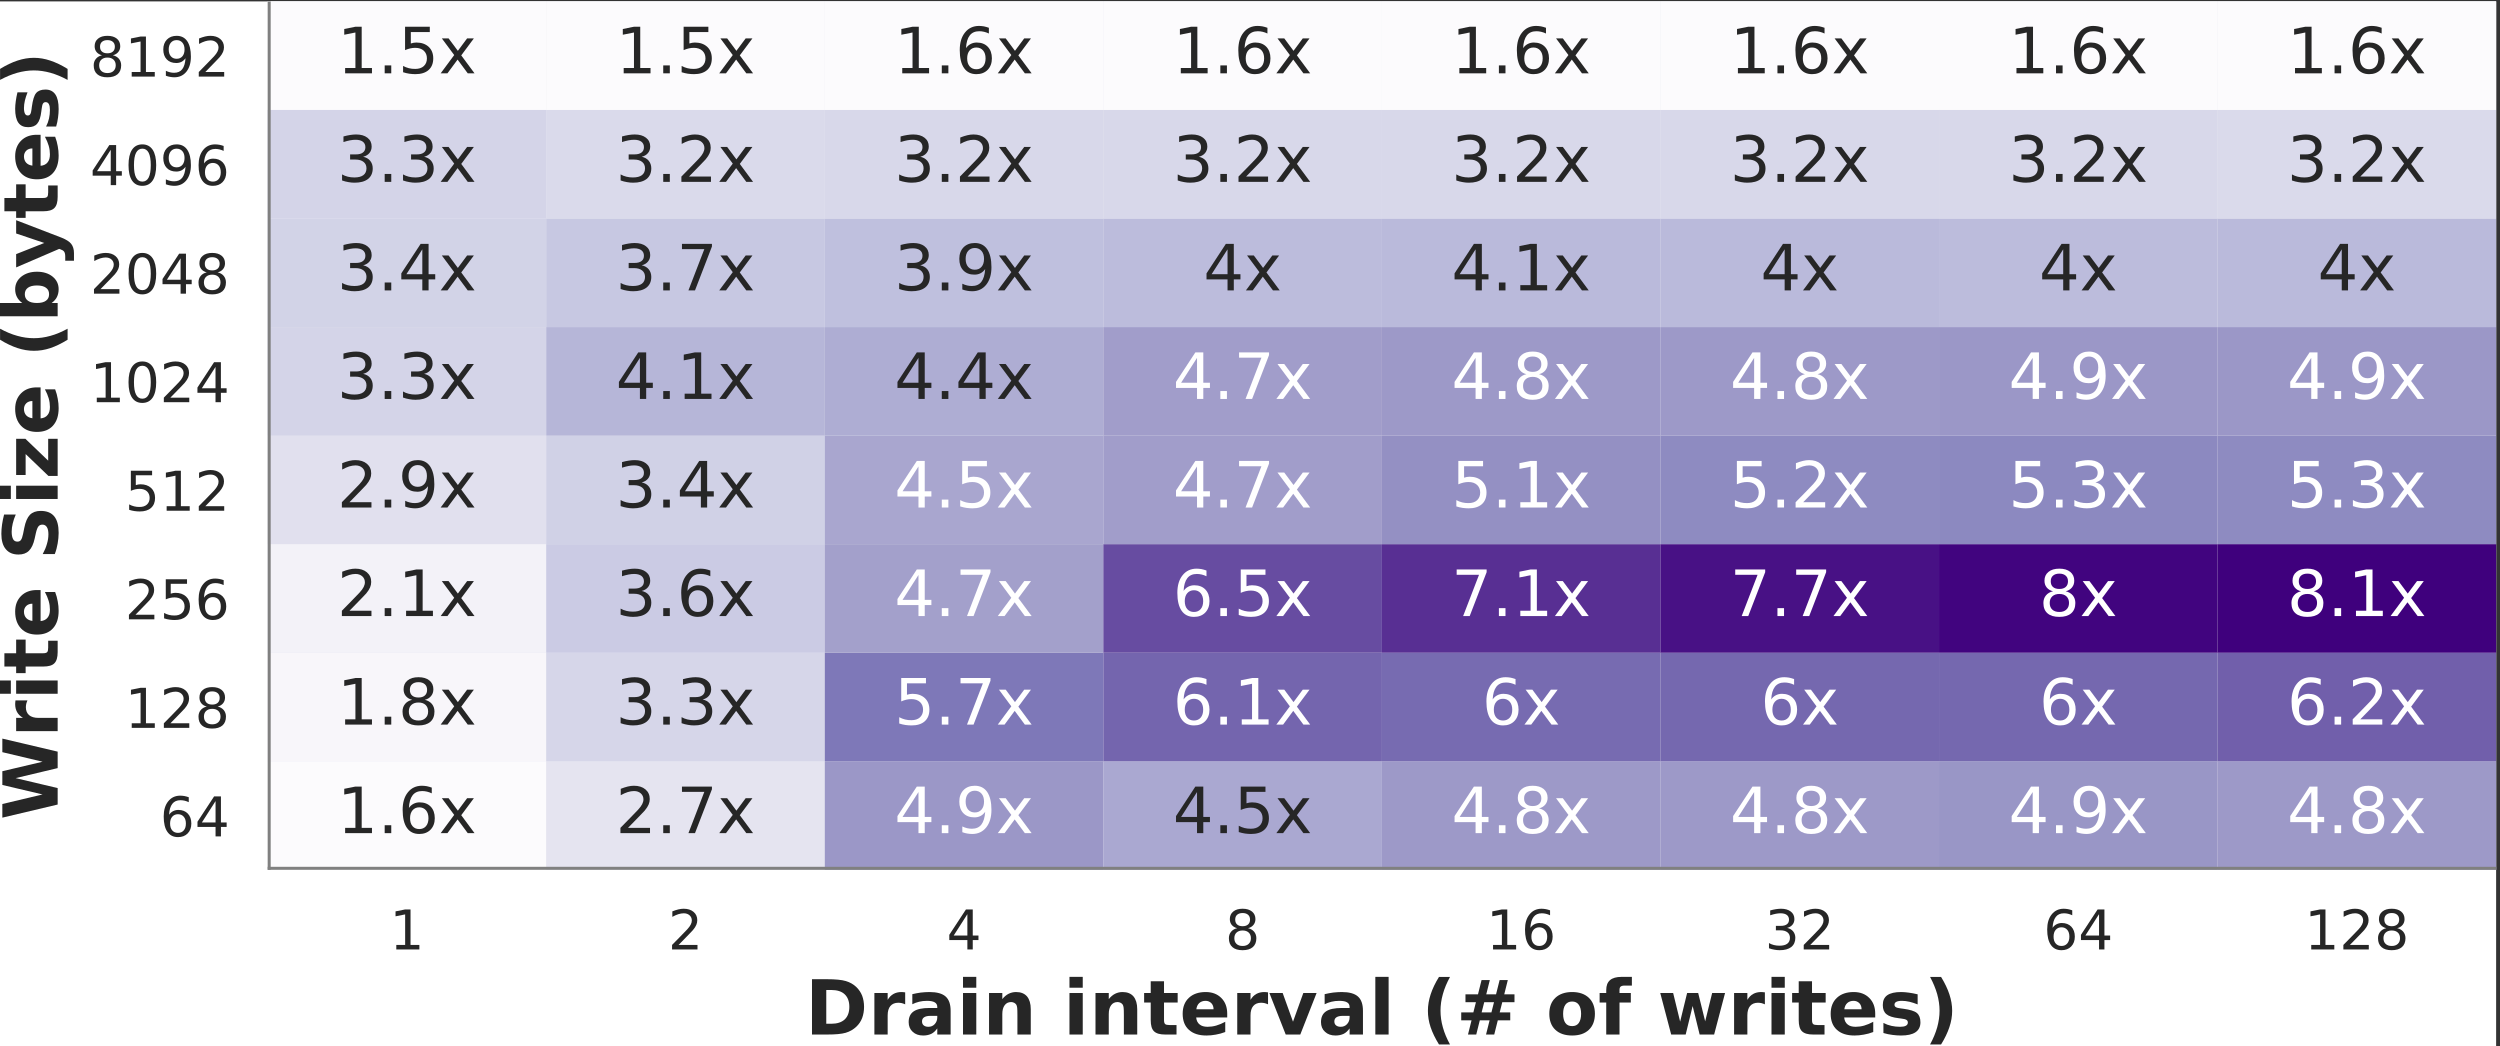 <?xml version="1.0" encoding="UTF-8"?>
<svg xmlns="http://www.w3.org/2000/svg" xmlns:xlink="http://www.w3.org/1999/xlink" width="626pt" height="262pt" viewBox="0 0 626 262" version="1.1">
<rect x="0" y="0" width="626" height="262" fill="#333333" stroke="none"/>
<defs>
<g>
<symbol overflow="visible" id="glyph0-0">
<path style="stroke:none;" d="M 1.703 -1.141 L 3.918 -1.141 L 3.918 -8.785 L 1.512 -8.305 L 1.512 -9.543 L 3.906 -10.023 L 5.266 -10.023 L 5.266 -1.141 L 7.48 -1.141 L 7.48 0 L 1.703 0 Z M 1.703 -1.141 "/>
</symbol>
<symbol overflow="visible" id="glyph0-1">
<path style="stroke:none;" d="M 2.641 -1.141 L 7.371 -1.141 L 7.371 0 L 1.004 0 L 1.004 -1.141 C 1.512 -1.664 2.215 -2.379 3.109 -3.285 C 3.988 -4.18 4.551 -4.758 4.785 -5.02 C 5.227 -5.5 5.527 -5.914 5.691 -6.258 C 5.859 -6.586 5.953 -6.93 5.953 -7.262 C 5.953 -7.781 5.762 -8.223 5.391 -8.551 C 5.02 -8.883 4.539 -9.062 3.934 -9.062 C 3.508 -9.062 3.051 -8.98 2.586 -8.84 C 2.117 -8.691 1.609 -8.469 1.074 -8.168 L 1.074 -9.543 C 1.621 -9.762 2.133 -9.926 2.598 -10.039 C 3.066 -10.148 3.508 -10.203 3.906 -10.203 C 4.938 -10.203 5.762 -9.941 6.379 -9.418 C 7 -8.895 7.316 -8.207 7.316 -7.344 C 7.316 -6.93 7.234 -6.531 7.082 -6.172 C 6.93 -5.801 6.656 -5.363 6.242 -4.867 C 6.133 -4.73 5.773 -4.359 5.172 -3.738 C 4.566 -3.121 3.727 -2.254 2.641 -1.141 Z M 2.641 -1.141 "/>
</symbol>
<symbol overflow="visible" id="glyph0-2">
<path style="stroke:none;" d="M 5.199 -8.84 L 1.773 -3.492 L 5.199 -3.492 Z M 4.84 -10.023 L 6.547 -10.023 L 6.547 -3.492 L 7.977 -3.492 L 7.977 -2.363 L 6.547 -2.363 L 6.547 0 L 5.199 0 L 5.199 -2.363 L 0.672 -2.363 L 0.672 -3.672 Z M 4.84 -10.023 "/>
</symbol>
<symbol overflow="visible" id="glyph0-3">
<path style="stroke:none;" d="M 4.371 -4.758 C 3.727 -4.758 3.219 -4.578 2.848 -4.234 C 2.477 -3.891 2.297 -3.422 2.297 -2.82 C 2.297 -2.215 2.477 -1.734 2.848 -1.391 C 3.219 -1.047 3.727 -0.879 4.371 -0.879 C 5.004 -0.879 5.516 -1.047 5.887 -1.402 C 6.258 -1.746 6.449 -2.215 6.449 -2.82 C 6.449 -3.422 6.258 -3.891 5.898 -4.234 C 5.527 -4.578 5.02 -4.758 4.371 -4.758 Z M 3.012 -5.336 C 2.434 -5.473 1.98 -5.746 1.648 -6.145 C 1.32 -6.547 1.168 -7.027 1.168 -7.605 C 1.168 -8.402 1.445 -9.035 2.02 -9.5 C 2.586 -9.969 3.367 -10.203 4.371 -10.203 C 5.363 -10.203 6.145 -9.969 6.723 -9.5 C 7.289 -9.035 7.578 -8.402 7.578 -7.605 C 7.578 -7.027 7.41 -6.547 7.082 -6.145 C 6.75 -5.746 6.312 -5.473 5.734 -5.336 C 6.379 -5.184 6.891 -4.883 7.262 -4.441 C 7.617 -4 7.809 -3.453 7.809 -2.82 C 7.809 -1.844 7.508 -1.102 6.918 -0.59 C 6.312 -0.07 5.457 0.18 4.359 0.18 C 3.258 0.18 2.406 -0.07 1.816 -0.59 C 1.223 -1.102 0.934 -1.844 0.934 -2.82 C 0.934 -3.453 1.113 -4 1.484 -4.441 C 1.844 -4.883 2.352 -5.184 3.012 -5.336 Z M 2.516 -7.48 C 2.516 -6.957 2.668 -6.547 2.996 -6.258 C 3.328 -5.969 3.781 -5.828 4.371 -5.828 C 4.949 -5.828 5.402 -5.969 5.734 -6.258 C 6.062 -6.547 6.23 -6.957 6.23 -7.48 C 6.23 -8.004 6.062 -8.402 5.734 -8.691 C 5.402 -8.98 4.949 -9.129 4.371 -9.129 C 3.781 -9.129 3.328 -8.98 2.996 -8.691 C 2.668 -8.402 2.516 -8.004 2.516 -7.48 Z M 2.516 -7.48 "/>
</symbol>
<symbol overflow="visible" id="glyph0-4">
<path style="stroke:none;" d="M 4.539 -5.555 C 3.934 -5.555 3.453 -5.336 3.094 -4.922 C 2.734 -4.512 2.559 -3.934 2.559 -3.219 C 2.559 -2.488 2.734 -1.91 3.094 -1.5 C 3.453 -1.086 3.934 -0.879 4.539 -0.879 C 5.141 -0.879 5.625 -1.086 5.98 -1.5 C 6.34 -1.91 6.516 -2.488 6.516 -3.219 C 6.516 -3.934 6.34 -4.512 5.98 -4.922 C 5.625 -5.336 5.141 -5.555 4.539 -5.555 Z M 7.234 -9.805 L 7.234 -8.566 C 6.891 -8.73 6.547 -8.855 6.203 -8.938 C 5.844 -9.02 5.5 -9.062 5.172 -9.062 C 4.262 -9.062 3.574 -8.758 3.109 -8.152 C 2.641 -7.547 2.363 -6.629 2.309 -5.418 C 2.57 -5.801 2.902 -6.105 3.301 -6.312 C 3.699 -6.516 4.141 -6.629 4.621 -6.629 C 5.625 -6.629 6.422 -6.312 7 -5.707 C 7.578 -5.102 7.879 -4.262 7.879 -3.219 C 7.879 -2.188 7.562 -1.359 6.957 -0.742 C 6.352 -0.125 5.543 0.18 4.539 0.18 C 3.383 0.18 2.488 -0.262 1.883 -1.141 C 1.266 -2.02 0.961 -3.312 0.961 -5.004 C 0.961 -6.586 1.332 -7.852 2.09 -8.785 C 2.832 -9.723 3.852 -10.203 5.113 -10.203 C 5.445 -10.203 5.789 -10.16 6.145 -10.105 C 6.488 -10.039 6.848 -9.941 7.234 -9.805 Z M 7.234 -9.805 "/>
</symbol>
<symbol overflow="visible" id="glyph0-5">
<path style="stroke:none;" d="M 5.582 -5.402 C 6.23 -5.266 6.738 -4.977 7.094 -4.539 C 7.453 -4.098 7.645 -3.547 7.645 -2.914 C 7.645 -1.926 7.301 -1.156 6.629 -0.617 C 5.941 -0.082 4.977 0.18 3.727 0.18 C 3.301 0.18 2.859 0.137 2.422 0.055 C 1.98 -0.016 1.512 -0.137 1.047 -0.301 L 1.047 -1.609 C 1.418 -1.391 1.828 -1.223 2.281 -1.113 C 2.723 -1.004 3.191 -0.949 3.684 -0.949 C 4.539 -0.949 5.184 -1.113 5.625 -1.445 C 6.062 -1.773 6.297 -2.27 6.297 -2.914 C 6.297 -3.492 6.09 -3.961 5.68 -4.289 C 5.266 -4.621 4.688 -4.797 3.945 -4.797 L 2.777 -4.797 L 2.777 -5.914 L 4 -5.914 C 4.66 -5.914 5.172 -6.035 5.527 -6.312 C 5.887 -6.574 6.062 -6.957 6.062 -7.465 C 6.062 -7.977 5.871 -8.375 5.516 -8.648 C 5.141 -8.922 4.621 -9.062 3.945 -9.062 C 3.574 -9.062 3.176 -9.02 2.75 -8.938 C 2.324 -8.855 1.855 -8.73 1.348 -8.566 L 1.348 -9.777 C 1.855 -9.914 2.336 -10.023 2.793 -10.094 C 3.23 -10.16 3.656 -10.203 4.07 -10.203 C 5.086 -10.203 5.898 -9.969 6.504 -9.5 C 7.109 -9.035 7.41 -8.402 7.41 -7.605 C 7.41 -7.055 7.246 -6.586 6.93 -6.203 C 6.613 -5.816 6.16 -5.543 5.582 -5.402 Z M 5.582 -5.402 "/>
</symbol>
<symbol overflow="visible" id="glyph0-6">
<path style="stroke:none;" d="M 1.484 -10.023 L 6.805 -10.023 L 6.805 -8.883 L 2.723 -8.883 L 2.723 -6.422 C 2.914 -6.488 3.121 -6.547 3.312 -6.574 C 3.508 -6.602 3.711 -6.629 3.906 -6.629 C 5.02 -6.629 5.898 -6.312 6.559 -5.707 C 7.219 -5.086 7.547 -4.262 7.547 -3.219 C 7.547 -2.133 7.203 -1.293 6.531 -0.703 C 5.859 -0.109 4.91 0.18 3.699 0.18 C 3.273 0.18 2.848 0.137 2.406 0.082 C 1.965 0.016 1.527 -0.082 1.059 -0.234 L 1.059 -1.594 C 1.457 -1.375 1.871 -1.211 2.309 -1.102 C 2.734 -0.988 3.191 -0.949 3.672 -0.949 C 4.441 -0.949 5.059 -1.141 5.516 -1.555 C 5.953 -1.965 6.188 -2.516 6.188 -3.219 C 6.188 -3.906 5.953 -4.453 5.516 -4.867 C 5.059 -5.281 4.441 -5.484 3.672 -5.484 C 3.312 -5.484 2.941 -5.445 2.586 -5.363 C 2.227 -5.281 1.855 -5.156 1.484 -4.992 Z M 1.484 -10.023 "/>
</symbol>
<symbol overflow="visible" id="glyph0-7">
<path style="stroke:none;" d="M 4.371 -9.129 C 3.672 -9.129 3.148 -8.785 2.793 -8.098 C 2.434 -7.41 2.27 -6.379 2.27 -5.004 C 2.27 -3.629 2.434 -2.598 2.793 -1.91 C 3.148 -1.223 3.672 -0.879 4.371 -0.879 C 5.074 -0.879 5.598 -1.223 5.953 -1.91 C 6.297 -2.598 6.477 -3.629 6.477 -5.004 C 6.477 -6.379 6.297 -7.41 5.953 -8.098 C 5.598 -8.785 5.074 -9.129 4.371 -9.129 Z M 4.371 -10.203 C 5.484 -10.203 6.34 -9.75 6.945 -8.867 C 7.535 -7.977 7.836 -6.684 7.836 -5.004 C 7.836 -3.312 7.535 -2.02 6.945 -1.141 C 6.34 -0.262 5.484 0.18 4.359 0.18 C 3.23 0.18 2.379 -0.262 1.789 -1.141 C 1.195 -2.02 0.906 -3.312 0.906 -5.004 C 0.906 -6.684 1.195 -7.977 1.789 -8.867 C 2.379 -9.75 3.246 -10.203 4.371 -10.203 Z M 4.371 -10.203 "/>
</symbol>
<symbol overflow="visible" id="glyph0-8">
<path style="stroke:none;" d="M 1.512 -0.207 L 1.512 -1.445 C 1.844 -1.277 2.188 -1.156 2.543 -1.074 C 2.887 -0.988 3.23 -0.949 3.574 -0.949 C 4.453 -0.949 5.141 -1.238 5.609 -1.844 C 6.078 -2.449 6.352 -3.355 6.434 -4.594 C 6.16 -4.207 5.828 -3.906 5.445 -3.699 C 5.047 -3.492 4.605 -3.395 4.125 -3.395 C 3.109 -3.395 2.309 -3.699 1.734 -4.305 C 1.156 -4.91 0.867 -5.734 0.867 -6.793 C 0.867 -7.809 1.168 -8.637 1.773 -9.266 C 2.379 -9.887 3.191 -10.203 4.207 -10.203 C 5.363 -10.203 6.258 -9.75 6.859 -8.867 C 7.465 -7.977 7.781 -6.684 7.781 -5.004 C 7.781 -3.41 7.398 -2.16 6.656 -1.223 C 5.898 -0.289 4.895 0.18 3.629 0.18 C 3.285 0.18 2.941 0.137 2.598 0.082 C 2.242 0.027 1.883 -0.07 1.512 -0.207 Z M 4.207 -4.453 C 4.812 -4.453 5.293 -4.66 5.652 -5.074 C 6.008 -5.484 6.188 -6.062 6.188 -6.793 C 6.188 -7.508 6.008 -8.086 5.652 -8.496 C 5.293 -8.91 4.812 -9.129 4.207 -9.129 C 3.602 -9.129 3.121 -8.91 2.766 -8.496 C 2.406 -8.086 2.227 -7.508 2.227 -6.793 C 2.227 -6.062 2.406 -5.484 2.766 -5.074 C 3.121 -4.66 3.602 -4.453 4.207 -4.453 Z M 4.207 -4.453 "/>
</symbol>
<symbol overflow="visible" id="glyph1-0">
<path style="stroke:none;" d="M 5.32 -11.152 L 5.32 -2.699 L 6.594 -2.699 C 8.035 -2.699 9.156 -3.059 9.938 -3.781 C 10.695 -4.504 11.098 -5.547 11.098 -6.934 C 11.098 -8.305 10.695 -9.348 9.938 -10.07 C 9.176 -10.793 8.055 -11.152 6.594 -11.152 Z M 1.746 -13.852 L 5.512 -13.852 C 7.602 -13.852 9.176 -13.699 10.203 -13.395 C 11.23 -13.09 12.121 -12.598 12.863 -11.875 C 13.508 -11.246 13.984 -10.527 14.309 -9.711 C 14.609 -8.891 14.781 -7.961 14.781 -6.934 C 14.781 -5.891 14.609 -4.961 14.309 -4.141 C 13.984 -3.305 13.508 -2.586 12.863 -1.977 C 12.102 -1.254 11.211 -0.742 10.184 -0.438 C 9.141 -0.133 7.582 0 5.512 0 L 1.746 0 Z M 1.746 -13.852 "/>
</symbol>
<symbol overflow="visible" id="glyph1-1">
<path style="stroke:none;" d="M 9.309 -7.562 C 9.008 -7.695 8.723 -7.789 8.438 -7.867 C 8.152 -7.922 7.867 -7.961 7.582 -7.961 C 6.727 -7.961 6.062 -7.676 5.605 -7.145 C 5.148 -6.594 4.922 -5.812 4.922 -4.789 L 4.922 0 L 1.598 0 L 1.598 -10.395 L 4.922 -10.395 L 4.922 -8.684 C 5.34 -9.367 5.812 -9.859 6.383 -10.164 C 6.934 -10.469 7.602 -10.641 8.379 -10.641 C 8.492 -10.641 8.605 -10.621 8.738 -10.621 C 8.855 -10.621 9.043 -10.602 9.309 -10.562 Z M 9.309 -7.562 "/>
</symbol>
<symbol overflow="visible" id="glyph1-2">
<path style="stroke:none;" d="M 6.25 -4.676 C 5.547 -4.676 5.016 -4.539 4.676 -4.312 C 4.332 -4.086 4.16 -3.742 4.16 -3.285 C 4.16 -2.867 4.293 -2.527 4.578 -2.301 C 4.863 -2.051 5.262 -1.938 5.758 -1.938 C 6.383 -1.938 6.914 -2.148 7.336 -2.602 C 7.754 -3.059 7.98 -3.609 7.98 -4.293 L 7.98 -4.676 Z M 11.324 -5.93 L 11.324 0 L 7.98 0 L 7.98 -1.539 C 7.523 -0.895 7.031 -0.438 6.48 -0.172 C 5.91 0.094 5.242 0.246 4.445 0.246 C 3.363 0.246 2.488 -0.059 1.824 -0.684 C 1.141 -1.293 0.816 -2.109 0.816 -3.117 C 0.816 -4.332 1.234 -5.227 2.07 -5.797 C 2.906 -6.363 4.219 -6.648 6.023 -6.648 L 7.98 -6.648 L 7.98 -6.914 C 7.98 -7.43 7.77 -7.809 7.352 -8.055 C 6.934 -8.305 6.289 -8.438 5.414 -8.438 C 4.691 -8.438 4.027 -8.359 3.422 -8.207 C 2.812 -8.055 2.242 -7.848 1.73 -7.582 L 1.73 -10.109 C 2.434 -10.277 3.137 -10.41 3.855 -10.508 C 4.578 -10.582 5.301 -10.641 6.023 -10.641 C 7.887 -10.641 9.234 -10.262 10.07 -9.52 C 10.906 -8.777 11.324 -7.582 11.324 -5.93 Z M 11.324 -5.93 "/>
</symbol>
<symbol overflow="visible" id="glyph1-3">
<path style="stroke:none;" d="M 1.598 -10.395 L 4.922 -10.395 L 4.922 0 L 1.598 0 Z M 1.598 -14.441 L 4.922 -14.441 L 4.922 -11.723 L 1.598 -11.723 Z M 1.598 -14.441 "/>
</symbol>
<symbol overflow="visible" id="glyph1-4">
<path style="stroke:none;" d="M 12.047 -6.328 L 12.047 0 L 8.703 0 L 8.703 -4.844 C 8.703 -5.738 8.684 -6.348 8.645 -6.688 C 8.605 -7.031 8.531 -7.277 8.438 -7.449 C 8.305 -7.656 8.133 -7.828 7.902 -7.941 C 7.676 -8.055 7.41 -8.133 7.145 -8.133 C 6.441 -8.133 5.891 -7.867 5.512 -7.336 C 5.109 -6.801 4.922 -6.062 4.922 -5.109 L 4.922 0 L 1.598 0 L 1.598 -10.395 L 4.922 -10.395 L 4.922 -8.871 C 5.414 -9.48 5.93 -9.918 6.496 -10.203 C 7.066 -10.488 7.695 -10.641 8.379 -10.641 C 9.574 -10.641 10.488 -10.262 11.113 -9.539 C 11.723 -8.797 12.047 -7.734 12.047 -6.328 Z M 12.047 -6.328 "/>
</symbol>
<symbol overflow="visible" id="glyph1-5">
<path style="stroke:none;" d=""/>
</symbol>
<symbol overflow="visible" id="glyph1-6">
<path style="stroke:none;" d="M 5.227 -13.34 L 5.227 -10.395 L 8.645 -10.395 L 8.645 -8.02 L 5.227 -8.02 L 5.227 -3.609 C 5.227 -3.117 5.32 -2.793 5.512 -2.621 C 5.699 -2.449 6.078 -2.375 6.648 -2.375 L 8.359 -2.375 L 8.359 0 L 5.512 0 C 4.199 0 3.27 -0.266 2.719 -0.816 C 2.164 -1.348 1.898 -2.281 1.898 -3.609 L 1.898 -8.02 L 0.246 -8.02 L 0.246 -10.395 L 1.898 -10.395 L 1.898 -13.34 Z M 5.227 -13.34 "/>
</symbol>
<symbol overflow="visible" id="glyph1-7">
<path style="stroke:none;" d="M 11.969 -5.227 L 11.969 -4.273 L 4.199 -4.273 C 4.273 -3.496 4.559 -2.906 5.055 -2.527 C 5.527 -2.129 6.195 -1.938 7.066 -1.938 C 7.754 -1.938 8.473 -2.031 9.215 -2.242 C 9.938 -2.449 10.695 -2.773 11.477 -3.191 L 11.477 -0.629 C 10.68 -0.324 9.898 -0.113 9.121 0.02 C 8.32 0.172 7.543 0.246 6.766 0.246 C 4.883 0.246 3.422 -0.227 2.375 -1.18 C 1.328 -2.129 0.816 -3.457 0.816 -5.188 C 0.816 -6.879 1.328 -8.207 2.355 -9.176 C 3.383 -10.145 4.789 -10.641 6.574 -10.641 C 8.207 -10.641 9.5 -10.145 10.488 -9.156 C 11.477 -8.172 11.969 -6.859 11.969 -5.227 Z M 8.551 -6.328 C 8.551 -6.953 8.359 -7.469 8 -7.848 C 7.617 -8.227 7.145 -8.438 6.555 -8.438 C 5.91 -8.438 5.379 -8.246 4.977 -7.887 C 4.578 -7.523 4.332 -7.012 4.238 -6.328 Z M 8.551 -6.328 "/>
</symbol>
<symbol overflow="visible" id="glyph1-8">
<path style="stroke:none;" d="M 0.285 -10.395 L 3.609 -10.395 L 6.195 -3.211 L 8.777 -10.395 L 12.102 -10.395 L 8.02 0 L 4.371 0 Z M 0.285 -10.395 "/>
</symbol>
<symbol overflow="visible" id="glyph1-9">
<path style="stroke:none;" d="M 1.598 -14.441 L 4.922 -14.441 L 4.922 0 L 1.598 0 Z M 1.598 -14.441 "/>
</symbol>
<symbol overflow="visible" id="glyph1-10">
<path style="stroke:none;" d="M 7.164 2.488 L 4.406 2.488 C 3.457 0.949 2.754 -0.492 2.301 -1.863 C 1.844 -3.23 1.633 -4.578 1.633 -5.945 C 1.633 -7.297 1.863 -8.664 2.316 -10.051 C 2.773 -11.438 3.457 -12.902 4.406 -14.422 L 7.164 -14.422 C 6.363 -12.938 5.758 -11.516 5.379 -10.109 C 4.977 -8.703 4.789 -7.336 4.789 -5.965 C 4.789 -4.598 4.977 -3.211 5.379 -1.805 C 5.758 -0.398 6.363 1.008 7.164 2.488 Z M 7.164 2.488 "/>
</symbol>
<symbol overflow="visible" id="glyph1-11">
<path style="stroke:none;" d="M 8.453 -13.641 L 7.562 -10.07 L 10.012 -10.07 L 10.906 -13.641 L 12.957 -13.641 L 12.066 -10.07 L 14.629 -10.07 L 14.629 -8.094 L 11.57 -8.094 L 10.926 -5.547 L 13.566 -5.547 L 13.566 -3.555 L 10.449 -3.555 L 9.559 0 L 7.504 0 L 8.398 -3.555 L 5.945 -3.555 L 5.055 0 L 2.984 0 L 3.875 -3.555 L 1.293 -3.555 L 1.293 -5.547 L 4.332 -5.547 L 4.977 -8.094 L 2.355 -8.094 L 2.355 -10.07 L 5.492 -10.07 L 6.383 -13.641 Z M 9.5 -8.094 L 7.051 -8.094 L 6.402 -5.547 L 8.855 -5.547 Z M 9.5 -8.094 "/>
</symbol>
<symbol overflow="visible" id="glyph1-12">
<path style="stroke:none;" d="M 6.535 -8.266 C 5.797 -8.266 5.227 -8 4.844 -7.469 C 4.465 -6.934 4.273 -6.176 4.273 -5.188 C 4.273 -4.18 4.465 -3.422 4.844 -2.887 C 5.227 -2.355 5.797 -2.109 6.535 -2.109 C 7.258 -2.109 7.809 -2.355 8.188 -2.887 C 8.57 -3.422 8.777 -4.18 8.777 -5.188 C 8.777 -6.176 8.57 -6.934 8.188 -7.469 C 7.809 -8 7.258 -8.266 6.535 -8.266 Z M 6.535 -10.641 C 8.32 -10.641 9.711 -10.145 10.715 -9.195 C 11.723 -8.227 12.234 -6.898 12.234 -5.188 C 12.234 -3.477 11.723 -2.129 10.715 -1.18 C 9.711 -0.227 8.32 0.246 6.535 0.246 C 4.75 0.246 3.344 -0.227 2.336 -1.18 C 1.312 -2.129 0.816 -3.477 0.816 -5.188 C 0.816 -6.898 1.312 -8.227 2.336 -9.195 C 3.344 -10.145 4.75 -10.641 6.535 -10.641 Z M 6.535 -10.641 "/>
</symbol>
<symbol overflow="visible" id="glyph1-13">
<path style="stroke:none;" d="M 8.438 -14.441 L 8.438 -12.254 L 6.594 -12.254 C 6.117 -12.254 5.797 -12.16 5.605 -11.988 C 5.414 -11.816 5.34 -11.531 5.34 -11.113 L 5.34 -10.395 L 8.172 -10.395 L 8.172 -8.02 L 5.34 -8.02 L 5.34 0 L 2.016 0 L 2.016 -8.02 L 0.359 -8.02 L 0.359 -10.395 L 2.016 -10.395 L 2.016 -11.113 C 2.016 -12.234 2.316 -13.07 2.965 -13.621 C 3.59 -14.156 4.559 -14.441 5.891 -14.441 Z M 8.438 -14.441 "/>
</symbol>
<symbol overflow="visible" id="glyph1-14">
<path style="stroke:none;" d="M 0.664 -10.395 L 3.895 -10.395 L 5.645 -3.23 L 7.391 -10.395 L 10.164 -10.395 L 11.914 -3.305 L 13.66 -10.395 L 16.891 -10.395 L 14.156 0 L 10.527 0 L 8.777 -7.145 L 7.031 0 L 3.402 0 Z M 0.664 -10.395 "/>
</symbol>
<symbol overflow="visible" id="glyph1-15">
<path style="stroke:none;" d="M 9.711 -10.07 L 9.711 -7.543 C 8.988 -7.828 8.305 -8.055 7.656 -8.207 C 6.992 -8.359 6.363 -8.438 5.777 -8.438 C 5.129 -8.438 4.676 -8.34 4.371 -8.188 C 4.066 -8.035 3.914 -7.789 3.914 -7.469 C 3.914 -7.199 4.027 -6.992 4.258 -6.859 C 4.484 -6.707 4.902 -6.613 5.512 -6.535 L 6.098 -6.461 C 7.789 -6.23 8.93 -5.891 9.52 -5.395 C 10.109 -4.902 10.41 -4.121 10.41 -3.059 C 10.41 -1.957 9.992 -1.121 9.176 -0.57 C 8.359 -0.02 7.145 0.246 5.527 0.246 C 4.844 0.246 4.121 0.191 3.402 0.094 C 2.66 0 1.898 -0.152 1.141 -0.379 L 1.141 -2.906 C 1.785 -2.566 2.469 -2.316 3.172 -2.164 C 3.855 -2.016 4.578 -1.938 5.301 -1.938 C 5.945 -1.938 6.422 -2.016 6.766 -2.203 C 7.086 -2.375 7.258 -2.641 7.258 -3.004 C 7.258 -3.305 7.145 -3.516 6.914 -3.668 C 6.688 -3.82 6.23 -3.934 5.566 -4.008 L 4.977 -4.086 C 3.496 -4.258 2.469 -4.598 1.883 -5.109 C 1.273 -5.605 0.988 -6.363 0.988 -7.391 C 0.988 -8.492 1.348 -9.309 2.109 -9.844 C 2.867 -10.375 4.027 -10.641 5.586 -10.641 C 6.195 -10.641 6.82 -10.582 7.504 -10.488 C 8.188 -10.395 8.91 -10.262 9.711 -10.07 Z M 9.711 -10.07 "/>
</symbol>
<symbol overflow="visible" id="glyph1-16">
<path style="stroke:none;" d="M 1.52 2.488 C 2.316 1.008 2.906 -0.398 3.305 -1.805 C 3.688 -3.211 3.895 -4.598 3.895 -5.965 C 3.895 -7.336 3.688 -8.703 3.305 -10.109 C 2.906 -11.516 2.316 -12.938 1.52 -14.422 L 4.273 -14.422 C 5.207 -12.902 5.91 -11.438 6.363 -10.051 C 6.82 -8.664 7.051 -7.297 7.051 -5.945 C 7.051 -4.578 6.82 -3.23 6.363 -1.863 C 5.91 -0.492 5.227 0.949 4.273 2.488 Z M 1.52 2.488 "/>
</symbol>
<symbol overflow="visible" id="glyph2-0">
<path style="stroke:none;" d="M -13.852 -0.57 L -13.852 -3.988 L -3.781 -6.383 L -13.852 -8.758 L -13.852 -12.199 L -3.781 -14.574 L -13.852 -16.969 L -13.852 -20.367 L 0 -17.102 L 0 -12.977 L -10.527 -10.469 L 0 -7.98 L 0 -3.855 Z M -13.852 -0.57 "/>
</symbol>
<symbol overflow="visible" id="glyph2-1">
<path style="stroke:none;" d="M -7.562 -9.309 C -7.695 -9.008 -7.789 -8.723 -7.867 -8.438 C -7.922 -8.152 -7.961 -7.867 -7.961 -7.582 C -7.961 -6.727 -7.676 -6.062 -7.145 -5.605 C -6.594 -5.148 -5.812 -4.922 -4.789 -4.922 L 0 -4.922 L 0 -1.598 L -10.395 -1.598 L -10.395 -4.922 L -8.684 -4.922 C -9.367 -5.34 -9.859 -5.812 -10.164 -6.383 C -10.469 -6.934 -10.641 -7.602 -10.641 -8.379 C -10.641 -8.492 -10.621 -8.605 -10.621 -8.738 C -10.621 -8.855 -10.602 -9.043 -10.562 -9.309 Z M -7.562 -9.309 "/>
</symbol>
<symbol overflow="visible" id="glyph2-2">
<path style="stroke:none;" d="M -10.395 -1.598 L -10.395 -4.922 L 0 -4.922 L 0 -1.598 Z M -14.441 -1.598 L -14.441 -4.922 L -11.723 -4.922 L -11.723 -1.598 Z M -14.441 -1.598 "/>
</symbol>
<symbol overflow="visible" id="glyph2-3">
<path style="stroke:none;" d="M -13.34 -5.227 L -10.395 -5.227 L -10.395 -8.645 L -8.02 -8.645 L -8.02 -5.227 L -3.609 -5.227 C -3.117 -5.227 -2.793 -5.32 -2.621 -5.512 C -2.449 -5.699 -2.375 -6.078 -2.375 -6.648 L -2.375 -8.359 L 0 -8.359 L 0 -5.512 C 0 -4.199 -0.266 -3.27 -0.816 -2.719 C -1.348 -2.164 -2.281 -1.898 -3.609 -1.898 L -8.02 -1.898 L -8.02 -0.246 L -10.395 -0.246 L -10.395 -1.898 L -13.34 -1.898 Z M -13.34 -5.227 "/>
</symbol>
<symbol overflow="visible" id="glyph2-4">
<path style="stroke:none;" d="M -5.227 -11.969 L -4.273 -11.969 L -4.273 -4.199 C -3.496 -4.273 -2.906 -4.559 -2.527 -5.055 C -2.129 -5.527 -1.938 -6.195 -1.938 -7.066 C -1.938 -7.754 -2.031 -8.473 -2.242 -9.215 C -2.449 -9.938 -2.773 -10.695 -3.191 -11.477 L -0.629 -11.477 C -0.324 -10.68 -0.113 -9.898 0.02 -9.121 C 0.172 -8.32 0.246 -7.543 0.246 -6.766 C 0.246 -4.883 -0.227 -3.422 -1.18 -2.375 C -2.129 -1.328 -3.457 -0.816 -5.188 -0.816 C -6.879 -0.816 -8.207 -1.328 -9.176 -2.355 C -10.145 -3.383 -10.641 -4.789 -10.641 -6.574 C -10.641 -8.207 -10.145 -9.5 -9.156 -10.488 C -8.172 -11.477 -6.859 -11.969 -5.227 -11.969 Z M -6.328 -8.551 C -6.953 -8.551 -7.469 -8.359 -7.848 -8 C -8.227 -7.617 -8.438 -7.145 -8.438 -6.555 C -8.438 -5.91 -8.246 -5.379 -7.887 -4.977 C -7.523 -4.578 -7.012 -4.332 -6.328 -4.238 Z M -6.328 -8.551 "/>
</symbol>
<symbol overflow="visible" id="glyph2-5">
<path style="stroke:none;" d=""/>
</symbol>
<symbol overflow="visible" id="glyph2-6">
<path style="stroke:none;" d="M -13.414 -11.383 L -10.488 -11.383 C -10.828 -10.621 -11.078 -9.879 -11.246 -9.156 C -11.418 -8.438 -11.516 -7.754 -11.516 -7.105 C -11.516 -6.25 -11.383 -5.625 -11.152 -5.207 C -10.926 -4.789 -10.562 -4.598 -10.07 -4.598 C -9.691 -4.598 -9.387 -4.73 -9.195 -5.016 C -8.988 -5.281 -8.816 -5.797 -8.664 -6.516 L -8.359 -8.035 C -8.055 -9.559 -7.582 -10.66 -6.953 -11.305 C -6.309 -11.949 -5.414 -12.293 -4.258 -12.293 C -2.734 -12.293 -1.598 -11.836 -0.855 -10.926 C -0.113 -10.012 0.246 -8.645 0.246 -6.781 C 0.246 -5.91 0.152 -5.016 0 -4.141 C -0.152 -3.25 -0.379 -2.355 -0.723 -1.48 L -3.742 -1.48 C -3.27 -2.355 -2.906 -3.211 -2.68 -4.047 C -2.434 -4.863 -2.316 -5.66 -2.316 -6.441 C -2.316 -7.199 -2.434 -7.809 -2.699 -8.227 C -2.965 -8.645 -3.324 -8.855 -3.82 -8.855 C -4.238 -8.855 -4.578 -8.703 -4.809 -8.418 C -5.035 -8.133 -5.262 -7.582 -5.453 -6.746 L -5.758 -5.359 C -6.062 -3.973 -6.535 -2.965 -7.184 -2.316 C -7.828 -1.672 -8.703 -1.367 -9.805 -1.367 C -11.172 -1.367 -12.234 -1.805 -12.977 -2.699 C -13.719 -3.57 -14.098 -4.863 -14.098 -6.535 C -14.098 -7.297 -14.039 -8.074 -13.926 -8.871 C -13.812 -9.672 -13.641 -10.508 -13.414 -11.383 Z M -13.414 -11.383 "/>
</symbol>
<symbol overflow="visible" id="glyph2-7">
<path style="stroke:none;" d="M -10.395 -1.082 L -10.395 -10.145 L -8.074 -10.145 L -2.375 -4.676 L -2.375 -10.145 L 0 -10.145 L 0 -0.855 L -2.316 -0.855 L -8.02 -6.328 L -8.02 -1.082 Z M -10.395 -1.082 "/>
</symbol>
<symbol overflow="visible" id="glyph2-8">
<path style="stroke:none;" d="M 2.488 -7.164 L 2.488 -4.406 C 0.949 -3.457 -0.492 -2.754 -1.863 -2.301 C -3.23 -1.844 -4.578 -1.633 -5.945 -1.633 C -7.297 -1.633 -8.664 -1.863 -10.051 -2.316 C -11.438 -2.773 -12.902 -3.457 -14.422 -4.406 L -14.422 -7.164 C -12.938 -6.363 -11.516 -5.758 -10.109 -5.379 C -8.703 -4.977 -7.336 -4.789 -5.965 -4.789 C -4.598 -4.789 -3.211 -4.977 -1.805 -5.379 C -0.398 -5.758 1.008 -6.363 2.488 -7.164 Z M 2.488 -7.164 "/>
</symbol>
<symbol overflow="visible" id="glyph2-9">
<path style="stroke:none;" d="M -2.148 -7.125 C -2.148 -7.828 -2.395 -8.359 -2.926 -8.738 C -3.438 -9.121 -4.199 -9.309 -5.188 -9.309 C -6.176 -9.309 -6.914 -9.121 -7.449 -8.738 C -7.961 -8.359 -8.227 -7.828 -8.227 -7.125 C -8.227 -6.402 -7.961 -5.871 -7.449 -5.492 C -6.914 -5.109 -6.176 -4.922 -5.188 -4.922 C -4.199 -4.922 -3.438 -5.109 -2.926 -5.492 C -2.395 -5.871 -2.148 -6.402 -2.148 -7.125 Z M -8.871 -4.922 C -9.48 -5.379 -9.918 -5.871 -10.203 -6.441 C -10.488 -6.992 -10.641 -7.637 -10.641 -8.359 C -10.641 -9.633 -10.129 -10.68 -9.102 -11.516 C -8.074 -12.332 -6.766 -12.75 -5.168 -12.75 C -3.57 -12.75 -2.262 -12.332 -1.254 -11.516 C -0.246 -10.68 0.246 -9.633 0.246 -8.359 C 0.246 -7.637 0.094 -6.992 -0.172 -6.441 C -0.438 -5.871 -0.895 -5.379 -1.5 -4.922 L 0 -4.922 L 0 -1.598 L -14.441 -1.598 L -14.441 -4.922 Z M -8.871 -4.922 "/>
</symbol>
<symbol overflow="visible" id="glyph2-10">
<path style="stroke:none;" d="M -10.395 -0.227 L -10.395 -3.555 L -3.344 -6.348 L -10.395 -8.723 L -10.395 -12.047 L 0.969 -7.676 C 2.109 -7.219 2.926 -6.707 3.383 -6.137 C 3.84 -5.547 4.086 -4.77 4.086 -3.82 L 4.086 -1.898 L 1.898 -1.898 L 1.898 -2.945 C 1.898 -3.496 1.805 -3.895 1.633 -4.16 C 1.445 -4.426 1.121 -4.617 0.664 -4.77 L 0.379 -4.863 Z M -10.395 -0.227 "/>
</symbol>
<symbol overflow="visible" id="glyph2-11">
<path style="stroke:none;" d="M -10.07 -9.711 L -7.543 -9.711 C -7.828 -8.988 -8.055 -8.305 -8.207 -7.656 C -8.359 -6.992 -8.438 -6.363 -8.438 -5.777 C -8.438 -5.129 -8.34 -4.676 -8.188 -4.371 C -8.035 -4.066 -7.789 -3.914 -7.469 -3.914 C -7.199 -3.914 -6.992 -4.027 -6.859 -4.258 C -6.707 -4.484 -6.613 -4.902 -6.535 -5.512 L -6.461 -6.098 C -6.23 -7.789 -5.891 -8.93 -5.395 -9.52 C -4.902 -10.109 -4.121 -10.41 -3.059 -10.41 C -1.957 -10.41 -1.121 -9.992 -0.57 -9.176 C -0.02 -8.359 0.246 -7.145 0.246 -5.527 C 0.246 -4.844 0.191 -4.121 0.094 -3.402 C 0 -2.66 -0.152 -1.898 -0.379 -1.141 L -2.906 -1.141 C -2.566 -1.785 -2.316 -2.469 -2.164 -3.172 C -2.016 -3.855 -1.938 -4.578 -1.938 -5.301 C -1.938 -5.945 -2.016 -6.422 -2.203 -6.766 C -2.375 -7.086 -2.641 -7.258 -3.004 -7.258 C -3.305 -7.258 -3.516 -7.145 -3.668 -6.914 C -3.82 -6.688 -3.934 -6.23 -4.008 -5.566 L -4.086 -4.977 C -4.258 -3.496 -4.598 -2.469 -5.109 -1.883 C -5.605 -1.273 -6.363 -0.988 -7.391 -0.988 C -8.492 -0.988 -9.309 -1.348 -9.844 -2.109 C -10.375 -2.867 -10.641 -4.027 -10.641 -5.586 C -10.641 -6.195 -10.582 -6.82 -10.488 -7.504 C -10.395 -8.188 -10.262 -8.91 -10.07 -9.711 Z M -10.07 -9.711 "/>
</symbol>
<symbol overflow="visible" id="glyph2-12">
<path style="stroke:none;" d="M 2.488 -1.52 C 1.008 -2.316 -0.398 -2.906 -1.805 -3.305 C -3.211 -3.688 -4.598 -3.895 -5.965 -3.895 C -7.336 -3.895 -8.703 -3.688 -10.109 -3.305 C -11.516 -2.906 -12.938 -2.316 -14.422 -1.52 L -14.422 -4.273 C -12.902 -5.207 -11.438 -5.91 -10.051 -6.363 C -8.664 -6.82 -7.297 -7.051 -5.945 -7.051 C -4.578 -7.051 -3.23 -6.82 -1.863 -6.363 C -0.492 -5.91 0.949 -5.227 2.488 -4.273 Z M 2.488 -1.52 "/>
</symbol>
<symbol overflow="visible" id="glyph3-0">
<path style="stroke:none;" d="M 1.984 -1.328 L 4.559 -1.328 L 4.559 -10.223 L 1.762 -9.664 L 1.762 -11.105 L 4.543 -11.664 L 6.129 -11.664 L 6.129 -1.328 L 8.703 -1.328 L 8.703 0 L 1.984 0 Z M 1.984 -1.328 "/>
</symbol>
<symbol overflow="visible" id="glyph3-1">
<path style="stroke:none;" d="M 1.711 -1.984 L 3.359 -1.984 L 3.359 0 L 1.711 0 Z M 1.711 -1.984 "/>
</symbol>
<symbol overflow="visible" id="glyph3-2">
<path style="stroke:none;" d="M 5.281 -6.465 C 4.574 -6.465 4.016 -6.207 3.602 -5.727 C 3.184 -5.246 2.977 -4.574 2.977 -3.742 C 2.977 -2.895 3.184 -2.223 3.602 -1.742 C 4.016 -1.266 4.574 -1.023 5.281 -1.023 C 5.984 -1.023 6.543 -1.266 6.961 -1.742 C 7.375 -2.223 7.586 -2.895 7.586 -3.742 C 7.586 -4.574 7.375 -5.246 6.961 -5.727 C 6.543 -6.207 5.984 -6.465 5.281 -6.465 Z M 8.414 -11.406 L 8.414 -9.969 C 8.016 -10.16 7.617 -10.305 7.215 -10.398 C 6.801 -10.496 6.398 -10.543 6.016 -10.543 C 4.961 -10.543 4.16 -10.191 3.617 -9.488 C 3.07 -8.785 2.754 -7.711 2.688 -6.305 C 2.992 -6.754 3.375 -7.105 3.84 -7.344 C 4.305 -7.586 4.816 -7.711 5.375 -7.711 C 6.543 -7.711 7.473 -7.344 8.145 -6.641 C 8.816 -5.938 9.168 -4.961 9.168 -3.742 C 9.168 -2.543 8.801 -1.586 8.098 -0.863 C 7.391 -0.145 6.449 0.207 5.281 0.207 C 3.938 0.207 2.895 -0.305 2.191 -1.328 C 1.473 -2.352 1.121 -3.855 1.121 -5.824 C 1.121 -7.664 1.551 -9.137 2.434 -10.223 C 3.297 -11.312 4.48 -11.871 5.953 -11.871 C 6.336 -11.871 6.734 -11.824 7.152 -11.762 C 7.551 -11.68 7.969 -11.566 8.414 -11.406 Z M 8.414 -11.406 "/>
</symbol>
<symbol overflow="visible" id="glyph3-3">
<path style="stroke:none;" d="M 8.785 -8.754 L 5.617 -4.496 L 8.945 0 L 7.246 0 L 4.703 -3.441 L 2.16 0 L 0.465 0 L 3.855 -4.574 L 0.754 -8.754 L 2.449 -8.754 L 4.77 -5.633 L 7.09 -8.754 Z M 8.785 -8.754 "/>
</symbol>
<symbol overflow="visible" id="glyph3-4">
<path style="stroke:none;" d="M 3.07 -1.328 L 8.574 -1.328 L 8.574 0 L 1.168 0 L 1.168 -1.328 C 1.762 -1.938 2.574 -2.77 3.617 -3.824 C 4.641 -4.863 5.297 -5.535 5.566 -5.84 C 6.078 -6.398 6.434 -6.879 6.625 -7.281 C 6.816 -7.664 6.93 -8.062 6.93 -8.449 C 6.93 -9.055 6.703 -9.566 6.273 -9.953 C 5.84 -10.336 5.281 -10.543 4.574 -10.543 C 4.078 -10.543 3.551 -10.449 3.008 -10.289 C 2.465 -10.113 1.871 -9.855 1.246 -9.504 L 1.246 -11.105 C 1.887 -11.359 2.48 -11.551 3.023 -11.68 C 3.566 -11.809 4.078 -11.871 4.543 -11.871 C 5.742 -11.871 6.703 -11.566 7.426 -10.961 C 8.145 -10.352 8.512 -9.551 8.512 -8.543 C 8.512 -8.062 8.414 -7.602 8.238 -7.184 C 8.062 -6.754 7.742 -6.238 7.266 -5.664 C 7.137 -5.504 6.719 -5.07 6.016 -4.352 C 5.312 -3.633 4.336 -2.625 3.07 -1.328 Z M 3.07 -1.328 "/>
</symbol>
<symbol overflow="visible" id="glyph3-5">
<path style="stroke:none;" d="M 1.312 -11.664 L 8.816 -11.664 L 8.816 -10.992 L 4.574 0 L 2.93 0 L 6.91 -10.336 L 1.312 -10.336 Z M 1.312 -11.664 "/>
</symbol>
<symbol overflow="visible" id="glyph3-6">
<path style="stroke:none;" d="M 6.047 -10.289 L 2.062 -4.062 L 6.047 -4.062 Z M 5.633 -11.664 L 7.617 -11.664 L 7.617 -4.062 L 9.281 -4.062 L 9.281 -2.754 L 7.617 -2.754 L 7.617 0 L 6.047 0 L 6.047 -2.754 L 0.785 -2.754 L 0.785 -4.273 Z M 5.633 -11.664 "/>
</symbol>
<symbol overflow="visible" id="glyph3-7">
<path style="stroke:none;" d="M 1.762 -0.238 L 1.762 -1.68 C 2.145 -1.488 2.543 -1.344 2.961 -1.246 C 3.359 -1.152 3.762 -1.105 4.16 -1.105 C 5.184 -1.105 5.984 -1.441 6.527 -2.145 C 7.07 -2.848 7.391 -3.902 7.488 -5.344 C 7.168 -4.895 6.785 -4.543 6.336 -4.305 C 5.871 -4.062 5.359 -3.953 4.801 -3.953 C 3.617 -3.953 2.688 -4.305 2.016 -5.008 C 1.344 -5.711 1.008 -6.672 1.008 -7.902 C 1.008 -9.09 1.359 -10.047 2.062 -10.785 C 2.77 -11.504 3.711 -11.871 4.895 -11.871 C 6.238 -11.871 7.281 -11.344 7.984 -10.32 C 8.688 -9.281 9.055 -7.777 9.055 -5.824 C 9.055 -3.969 8.609 -2.512 7.742 -1.426 C 6.863 -0.336 5.695 0.207 4.223 0.207 C 3.824 0.207 3.426 0.16 3.023 0.098 C 2.609 0.031 2.191 -0.078 1.762 -0.238 Z M 4.895 -5.184 C 5.602 -5.184 6.16 -5.426 6.574 -5.902 C 6.992 -6.383 7.199 -7.055 7.199 -7.902 C 7.199 -8.734 6.992 -9.406 6.574 -9.887 C 6.16 -10.367 5.602 -10.625 4.895 -10.625 C 4.191 -10.625 3.633 -10.367 3.215 -9.887 C 2.801 -9.406 2.594 -8.734 2.594 -7.902 C 2.594 -7.055 2.801 -6.383 3.215 -5.902 C 3.633 -5.426 4.191 -5.184 4.895 -5.184 Z M 4.895 -5.184 "/>
</symbol>
<symbol overflow="visible" id="glyph3-8">
<path style="stroke:none;" d="M 1.727 -11.664 L 7.922 -11.664 L 7.922 -10.336 L 3.168 -10.336 L 3.168 -7.473 C 3.391 -7.551 3.633 -7.617 3.855 -7.648 C 4.078 -7.68 4.32 -7.711 4.543 -7.711 C 5.84 -7.711 6.863 -7.344 7.633 -6.641 C 8.398 -5.922 8.785 -4.961 8.785 -3.742 C 8.785 -2.48 8.383 -1.504 7.602 -0.816 C 6.816 -0.129 5.711 0.207 4.305 0.207 C 3.809 0.207 3.312 0.16 2.801 0.098 C 2.289 0.016 1.777 -0.098 1.23 -0.273 L 1.23 -1.855 C 1.695 -1.602 2.176 -1.406 2.688 -1.281 C 3.184 -1.152 3.711 -1.105 4.273 -1.105 C 5.168 -1.105 5.887 -1.328 6.414 -1.809 C 6.93 -2.289 7.199 -2.93 7.199 -3.742 C 7.199 -4.543 6.93 -5.184 6.414 -5.664 C 5.887 -6.145 5.168 -6.383 4.273 -6.383 C 3.855 -6.383 3.426 -6.336 3.008 -6.238 C 2.594 -6.145 2.16 -6 1.727 -5.809 Z M 1.727 -11.664 "/>
</symbol>
<symbol overflow="visible" id="glyph3-9">
<path style="stroke:none;" d="M 5.09 -5.535 C 4.336 -5.535 3.742 -5.328 3.312 -4.93 C 2.879 -4.527 2.672 -3.984 2.672 -3.281 C 2.672 -2.574 2.879 -2.016 3.312 -1.617 C 3.742 -1.215 4.336 -1.023 5.09 -1.023 C 5.824 -1.023 6.414 -1.215 6.848 -1.633 C 7.281 -2.031 7.504 -2.574 7.504 -3.281 C 7.504 -3.984 7.281 -4.527 6.863 -4.93 C 6.434 -5.328 5.84 -5.535 5.09 -5.535 Z M 3.504 -6.207 C 2.832 -6.367 2.305 -6.688 1.922 -7.152 C 1.535 -7.617 1.359 -8.176 1.359 -8.848 C 1.359 -9.777 1.68 -10.512 2.352 -11.055 C 3.008 -11.602 3.922 -11.871 5.09 -11.871 C 6.238 -11.871 7.152 -11.602 7.824 -11.055 C 8.48 -10.512 8.816 -9.777 8.816 -8.848 C 8.816 -8.176 8.625 -7.617 8.238 -7.152 C 7.855 -6.688 7.344 -6.367 6.672 -6.207 C 7.426 -6.031 8.016 -5.68 8.449 -5.168 C 8.863 -4.656 9.09 -4.016 9.09 -3.281 C 9.09 -2.145 8.734 -1.281 8.047 -0.688 C 7.344 -0.078 6.352 0.207 5.07 0.207 C 3.793 0.207 2.801 -0.078 2.113 -0.688 C 1.426 -1.281 1.09 -2.145 1.09 -3.281 C 1.09 -4.016 1.297 -4.656 1.727 -5.168 C 2.145 -5.68 2.734 -6.031 3.504 -6.207 Z M 2.93 -8.703 C 2.93 -8.098 3.105 -7.617 3.488 -7.281 C 3.871 -6.945 4.398 -6.785 5.09 -6.785 C 5.762 -6.785 6.289 -6.945 6.672 -7.281 C 7.055 -7.617 7.246 -8.098 7.246 -8.703 C 7.246 -9.312 7.055 -9.777 6.672 -10.113 C 6.289 -10.449 5.762 -10.625 5.09 -10.625 C 4.398 -10.625 3.871 -10.449 3.488 -10.113 C 3.105 -9.777 2.93 -9.312 2.93 -8.703 Z M 2.93 -8.703 "/>
</symbol>
<symbol overflow="visible" id="glyph3-10">
<path style="stroke:none;" d="M 6.496 -6.289 C 7.246 -6.129 7.84 -5.793 8.258 -5.281 C 8.672 -4.77 8.895 -4.129 8.895 -3.391 C 8.895 -2.238 8.496 -1.344 7.711 -0.719 C 6.91 -0.098 5.793 0.207 4.336 0.207 C 3.84 0.207 3.328 0.16 2.816 0.062 C 2.305 -0.016 1.762 -0.16 1.215 -0.352 L 1.215 -1.871 C 1.648 -1.617 2.129 -1.426 2.656 -1.297 C 3.168 -1.168 3.711 -1.105 4.289 -1.105 C 5.281 -1.105 6.031 -1.297 6.543 -1.68 C 7.055 -2.062 7.328 -2.641 7.328 -3.391 C 7.328 -4.062 7.09 -4.609 6.609 -4.992 C 6.129 -5.375 5.457 -5.586 4.594 -5.586 L 3.23 -5.586 L 3.23 -6.879 L 4.656 -6.879 C 5.426 -6.879 6.016 -7.023 6.434 -7.344 C 6.848 -7.648 7.055 -8.098 7.055 -8.688 C 7.055 -9.281 6.832 -9.742 6.414 -10.062 C 5.984 -10.383 5.375 -10.543 4.594 -10.543 C 4.16 -10.543 3.695 -10.496 3.199 -10.398 C 2.703 -10.305 2.16 -10.16 1.566 -9.969 L 1.566 -11.375 C 2.16 -11.535 2.719 -11.664 3.246 -11.742 C 3.762 -11.824 4.258 -11.871 4.734 -11.871 C 5.922 -11.871 6.863 -11.602 7.566 -11.055 C 8.273 -10.512 8.625 -9.777 8.625 -8.848 C 8.625 -8.207 8.434 -7.664 8.062 -7.215 C 7.695 -6.77 7.168 -6.449 6.496 -6.289 Z M 6.496 -6.289 "/>
</symbol>
</g>
<clipPath id="clip2">
  <path d="M 0 0.355 L 625.031 0.355 L 625.031 262 L 0 262 Z M 0 0.355 "/>
</clipPath>
<clipPath id="clip3">
  <path d="M 67 0.355 L 625.031 0.355 L 625.031 218 L 67 218 Z M 67 0.355 "/>
</clipPath>
<clipPath id="clip4">
  <path d="M 67.031 190 L 137 190 L 137 217.797 L 67.031 217.797 Z M 67.031 190 "/>
</clipPath>
<clipPath id="clip5">
  <path d="M 136 190 L 207 190 L 207 217.797 L 136 217.797 Z M 136 190 "/>
</clipPath>
<clipPath id="clip6">
  <path d="M 206 190 L 277 190 L 277 217.797 L 206 217.797 Z M 206 190 "/>
</clipPath>
<clipPath id="clip7">
  <path d="M 276 190 L 347 190 L 347 217.797 L 276 217.797 Z M 276 190 "/>
</clipPath>
<clipPath id="clip8">
  <path d="M 346 190 L 416 190 L 416 217.797 L 346 217.797 Z M 346 190 "/>
</clipPath>
<clipPath id="clip9">
  <path d="M 415 190 L 486 190 L 486 217.797 L 415 217.797 Z M 415 190 "/>
</clipPath>
<clipPath id="clip10">
  <path d="M 485 190 L 556 190 L 556 217.797 L 485 217.797 Z M 485 190 "/>
</clipPath>
<clipPath id="clip11">
  <path d="M 555 190 L 625.031 190 L 625.031 217.797 L 555 217.797 Z M 555 190 "/>
</clipPath>
<clipPath id="clip12">
  <path d="M 67.031 163 L 137 163 L 137 191 L 67.031 191 Z M 67.031 163 "/>
</clipPath>
<clipPath id="clip13">
  <path d="M 555 163 L 625.031 163 L 625.031 191 L 555 191 Z M 555 163 "/>
</clipPath>
<clipPath id="clip14">
  <path d="M 67.031 136 L 137 136 L 137 164 L 67.031 164 Z M 67.031 136 "/>
</clipPath>
<clipPath id="clip15">
  <path d="M 555 136 L 625.031 136 L 625.031 164 L 555 164 Z M 555 136 "/>
</clipPath>
<clipPath id="clip16">
  <path d="M 67.031 109 L 137 109 L 137 137 L 67.031 137 Z M 67.031 109 "/>
</clipPath>
<clipPath id="clip17">
  <path d="M 555 109 L 625.031 109 L 625.031 137 L 555 137 Z M 555 109 "/>
</clipPath>
<clipPath id="clip18">
  <path d="M 67.031 81 L 137 81 L 137 110 L 67.031 110 Z M 67.031 81 "/>
</clipPath>
<clipPath id="clip19">
  <path d="M 555 81 L 625.031 81 L 625.031 110 L 555 110 Z M 555 81 "/>
</clipPath>
<clipPath id="clip20">
  <path d="M 67.031 54 L 137 54 L 137 82 L 67.031 82 Z M 67.031 54 "/>
</clipPath>
<clipPath id="clip21">
  <path d="M 555 54 L 625.031 54 L 625.031 82 L 555 82 Z M 555 54 "/>
</clipPath>
<clipPath id="clip22">
  <path d="M 67.031 27 L 137 27 L 137 55 L 67.031 55 Z M 67.031 27 "/>
</clipPath>
<clipPath id="clip23">
  <path d="M 555 27 L 625.031 27 L 625.031 55 L 555 55 Z M 555 27 "/>
</clipPath>
<clipPath id="clip24">
  <path d="M 67.031 0.355 L 137 0.355 L 137 28 L 67.031 28 Z M 67.031 0.355 "/>
</clipPath>
<clipPath id="clip25">
  <path d="M 136 0.355 L 207 0.355 L 207 28 L 136 28 Z M 136 0.355 "/>
</clipPath>
<clipPath id="clip26">
  <path d="M 206 0.355 L 277 0.355 L 277 28 L 206 28 Z M 206 0.355 "/>
</clipPath>
<clipPath id="clip27">
  <path d="M 276 0.355 L 347 0.355 L 347 28 L 276 28 Z M 276 0.355 "/>
</clipPath>
<clipPath id="clip28">
  <path d="M 346 0.355 L 416 0.355 L 416 28 L 346 28 Z M 346 0.355 "/>
</clipPath>
<clipPath id="clip29">
  <path d="M 415 0.355 L 486 0.355 L 486 28 L 415 28 Z M 415 0.355 "/>
</clipPath>
<clipPath id="clip30">
  <path d="M 485 0.355 L 556 0.355 L 556 28 L 485 28 Z M 485 0.355 "/>
</clipPath>
<clipPath id="clip31">
  <path d="M 555 0.355 L 625.031 0.355 L 625.031 28 L 555 28 Z M 555 0.355 "/>
</clipPath>
<clipPath id="clip32">
  <path d="M 67.031 217 L 625.031 217 L 625.031 217.797 L 67.031 217.797 Z M 67.031 217 "/>
</clipPath>
<clipPath id="clip33">
  <path d="M 67.031 0.355 L 68 0.355 L 68 217.797 L 67.031 217.797 Z M 67.031 0.355 "/>
</clipPath>
<clipPath id="clip1">
  <rect x="0" y="0" width="626" height="262"/>
</clipPath>
<g id="surface63" clip-path="url(#clip1)">
<g clip-path="url(#clip2)" clip-rule="nonzero">
<path style=" stroke:none;fill-rule:nonzero;fill:rgb(100%,100%,100%);fill-opacity:1;" d="M 0 263 L 625.031 263 L 625.031 0.355 L 0 0.355 Z M 0 263 "/>
</g>
<g clip-path="url(#clip3)" clip-rule="nonzero">
<path style=" stroke:none;fill-rule:nonzero;fill:rgb(91.763%,91.763%,94.901%);fill-opacity:1;" d="M 67.031 217.797 L 625.031 217.797 L 625.031 0.355 L 67.031 0.355 Z M 67.031 217.797 "/>
</g>
<g style="fill:rgb(14.999%,14.999%,14.999%);fill-opacity:1;">
  <use xlink:href="#glyph0-0" x="97.531" y="237.75"/>
</g>
<g style="fill:rgb(14.999%,14.999%,14.999%);fill-opacity:1;">
  <use xlink:href="#glyph0-1" x="167.281" y="237.75"/>
</g>
<g style="fill:rgb(14.999%,14.999%,14.999%);fill-opacity:1;">
  <use xlink:href="#glyph0-2" x="237.031" y="237.75"/>
</g>
<g style="fill:rgb(14.999%,14.999%,14.999%);fill-opacity:1;">
  <use xlink:href="#glyph0-3" x="306.781" y="237.75"/>
</g>
<g style="fill:rgb(14.999%,14.999%,14.999%);fill-opacity:1;">
  <use xlink:href="#glyph0-0" x="372.156" y="237.75"/>
  <use xlink:href="#glyph0-4" x="380.901" y="237.75"/>
</g>
<g style="fill:rgb(14.999%,14.999%,14.999%);fill-opacity:1;">
  <use xlink:href="#glyph0-5" x="441.906" y="237.75"/>
  <use xlink:href="#glyph0-1" x="450.651" y="237.75"/>
</g>
<g style="fill:rgb(14.999%,14.999%,14.999%);fill-opacity:1;">
  <use xlink:href="#glyph0-4" x="511.656" y="237.75"/>
  <use xlink:href="#glyph0-2" x="520.401" y="237.75"/>
</g>
<g style="fill:rgb(14.999%,14.999%,14.999%);fill-opacity:1;">
  <use xlink:href="#glyph0-0" x="577.031" y="237.75"/>
  <use xlink:href="#glyph0-1" x="585.776" y="237.75"/>
  <use xlink:href="#glyph0-3" x="594.521" y="237.75"/>
</g>
<g style="fill:rgb(14.999%,14.999%,14.999%);fill-opacity:1;">
  <use xlink:href="#glyph1-0" x="201.578" y="259.047"/>
  <use xlink:href="#glyph1-1" x="217.348" y="259.047"/>
  <use xlink:href="#glyph1-2" x="226.715" y="259.047"/>
  <use xlink:href="#glyph1-3" x="239.54" y="259.047"/>
  <use xlink:href="#glyph1-4" x="246.057" y="259.047"/>
  <use xlink:href="#glyph1-5" x="259.585" y="259.047"/>
  <use xlink:href="#glyph1-3" x="266.197" y="259.047"/>
  <use xlink:href="#glyph1-4" x="272.714" y="259.047"/>
  <use xlink:href="#glyph1-6" x="286.242" y="259.047"/>
  <use xlink:href="#glyph1-7" x="295.324" y="259.047"/>
  <use xlink:href="#glyph1-1" x="308.206" y="259.047"/>
  <use xlink:href="#glyph1-8" x="317.573" y="259.047"/>
  <use xlink:href="#glyph1-2" x="329.961" y="259.047"/>
  <use xlink:href="#glyph1-9" x="342.786" y="259.047"/>
  <use xlink:href="#glyph1-5" x="349.303" y="259.047"/>
  <use xlink:href="#glyph1-10" x="355.915" y="259.047"/>
  <use xlink:href="#glyph1-11" x="364.598" y="259.047"/>
  <use xlink:href="#glyph1-5" x="380.52" y="259.047"/>
  <use xlink:href="#glyph1-12" x="387.132" y="259.047"/>
  <use xlink:href="#glyph1-13" x="400.185" y="259.047"/>
  <use xlink:href="#glyph1-5" x="408.45" y="259.047"/>
  <use xlink:href="#glyph1-14" x="415.062" y="259.047"/>
  <use xlink:href="#glyph1-1" x="432.618" y="259.047"/>
  <use xlink:href="#glyph1-3" x="441.985" y="259.047"/>
  <use xlink:href="#glyph1-6" x="448.502" y="259.047"/>
  <use xlink:href="#glyph1-7" x="457.584" y="259.047"/>
  <use xlink:href="#glyph1-15" x="470.466" y="259.047"/>
  <use xlink:href="#glyph1-16" x="481.771" y="259.047"/>
</g>
<g style="fill:rgb(14.999%,14.999%,14.999%);fill-opacity:1;">
  <use xlink:href="#glyph0-4" x="40.031" y="209.433"/>
  <use xlink:href="#glyph0-2" x="48.776" y="209.433"/>
</g>
<g style="fill:rgb(14.999%,14.999%,14.999%);fill-opacity:1;">
  <use xlink:href="#glyph0-0" x="31.281" y="182.253"/>
  <use xlink:href="#glyph0-1" x="40.026" y="182.253"/>
  <use xlink:href="#glyph0-3" x="48.771" y="182.253"/>
</g>
<g style="fill:rgb(14.999%,14.999%,14.999%);fill-opacity:1;">
  <use xlink:href="#glyph0-1" x="31.281" y="155.073"/>
  <use xlink:href="#glyph0-6" x="40.026" y="155.073"/>
  <use xlink:href="#glyph0-4" x="48.771" y="155.073"/>
</g>
<g style="fill:rgb(14.999%,14.999%,14.999%);fill-opacity:1;">
  <use xlink:href="#glyph0-6" x="31.281" y="127.893"/>
  <use xlink:href="#glyph0-0" x="40.026" y="127.893"/>
  <use xlink:href="#glyph0-1" x="48.771" y="127.893"/>
</g>
<g style="fill:rgb(14.999%,14.999%,14.999%);fill-opacity:1;">
  <use xlink:href="#glyph0-0" x="22.531" y="100.713"/>
  <use xlink:href="#glyph0-7" x="31.276" y="100.713"/>
  <use xlink:href="#glyph0-1" x="40.021" y="100.713"/>
  <use xlink:href="#glyph0-2" x="48.766" y="100.713"/>
</g>
<g style="fill:rgb(14.999%,14.999%,14.999%);fill-opacity:1;">
  <use xlink:href="#glyph0-1" x="22.531" y="73.533"/>
  <use xlink:href="#glyph0-7" x="31.276" y="73.533"/>
  <use xlink:href="#glyph0-2" x="40.021" y="73.533"/>
  <use xlink:href="#glyph0-3" x="48.766" y="73.533"/>
</g>
<g style="fill:rgb(14.999%,14.999%,14.999%);fill-opacity:1;">
  <use xlink:href="#glyph0-2" x="22.531" y="46.353"/>
  <use xlink:href="#glyph0-7" x="31.276" y="46.353"/>
  <use xlink:href="#glyph0-8" x="40.021" y="46.353"/>
  <use xlink:href="#glyph0-4" x="48.766" y="46.353"/>
</g>
<g style="fill:rgb(14.999%,14.999%,14.999%);fill-opacity:1;">
  <use xlink:href="#glyph0-3" x="22.531" y="19.173"/>
  <use xlink:href="#glyph0-0" x="31.276" y="19.173"/>
  <use xlink:href="#glyph0-8" x="40.021" y="19.173"/>
  <use xlink:href="#glyph0-1" x="48.766" y="19.173"/>
</g>
<g style="fill:rgb(14.999%,14.999%,14.999%);fill-opacity:1;">
  <use xlink:href="#glyph2-0" x="14.438" y="205.311"/>
</g>
<g style="fill:rgb(14.999%,14.999%,14.999%);fill-opacity:1;">
  <use xlink:href="#glyph2-1" x="14.438" y="184.682"/>
  <use xlink:href="#glyph2-2" x="14.438" y="175.315"/>
  <use xlink:href="#glyph2-3" x="14.438" y="168.798"/>
  <use xlink:href="#glyph2-4" x="14.438" y="159.716"/>
  <use xlink:href="#glyph2-5" x="14.438" y="146.834"/>
  <use xlink:href="#glyph2-6" x="14.438" y="140.222"/>
  <use xlink:href="#glyph2-2" x="14.438" y="126.542"/>
  <use xlink:href="#glyph2-7" x="14.438" y="120.025"/>
  <use xlink:href="#glyph2-4" x="14.438" y="108.967"/>
  <use xlink:href="#glyph2-5" x="14.438" y="96.085"/>
  <use xlink:href="#glyph2-8" x="14.438" y="89.473"/>
  <use xlink:href="#glyph2-9" x="14.438" y="80.79"/>
  <use xlink:href="#glyph2-10" x="14.438" y="67.186"/>
  <use xlink:href="#glyph2-3" x="14.438" y="54.798"/>
  <use xlink:href="#glyph2-4" x="14.438" y="45.716"/>
  <use xlink:href="#glyph2-11" x="14.438" y="32.834"/>
  <use xlink:href="#glyph2-12" x="14.438" y="21.529"/>
</g>
<g clip-path="url(#clip4)" clip-rule="nonzero">
<path style=" stroke:none;fill-rule:nonzero;fill:rgb(98.502%,98.085%,99.017%);fill-opacity:1;" d="M 67.031 217.797 L 136.781 217.797 L 136.781 190.617 L 67.031 190.617 L 67.031 217.797 "/>
</g>
<g clip-path="url(#clip5)" clip-rule="nonzero">
<path style=" stroke:none;fill-rule:nonzero;fill:rgb(89.51%,89.127%,94.07%);fill-opacity:1;" d="M 136.781 217.797 L 206.531 217.797 L 206.531 190.617 L 136.781 190.617 L 136.781 217.797 "/>
</g>
<g clip-path="url(#clip6)" clip-rule="nonzero">
<path style=" stroke:none;fill-rule:nonzero;fill:rgb(60.849%,59.317%,77.911%);fill-opacity:1;" d="M 206.531 217.797 L 276.281 217.797 L 276.281 190.617 L 206.531 190.617 L 206.531 217.797 "/>
</g>
<g clip-path="url(#clip7)" clip-rule="nonzero">
<path style=" stroke:none;fill-rule:nonzero;fill:rgb(66.777%,66.011%,81.642%);fill-opacity:1;" d="M 276.281 217.797 L 346.031 217.797 L 346.031 190.617 L 276.281 190.617 L 276.281 217.797 "/>
</g>
<g clip-path="url(#clip8)" clip-rule="nonzero">
<path style=" stroke:none;fill-rule:nonzero;fill:rgb(61.589%,60.033%,78.258%);fill-opacity:1;" d="M 346.031 217.797 L 415.781 217.797 L 415.781 190.617 L 346.031 190.617 L 346.031 217.797 "/>
</g>
<g clip-path="url(#clip9)" clip-rule="nonzero">
<path style=" stroke:none;fill-rule:nonzero;fill:rgb(61.589%,60.033%,78.258%);fill-opacity:1;" d="M 415.781 217.797 L 485.531 217.797 L 485.531 190.617 L 415.781 190.617 L 415.781 217.797 "/>
</g>
<g clip-path="url(#clip10)" clip-rule="nonzero">
<path style=" stroke:none;fill-rule:nonzero;fill:rgb(60.107%,58.6%,77.567%);fill-opacity:1;" d="M 485.531 217.797 L 555.281 217.797 L 555.281 190.617 L 485.531 190.617 L 485.531 217.797 "/>
</g>
<g clip-path="url(#clip11)" clip-rule="nonzero">
<path style=" stroke:none;fill-rule:nonzero;fill:rgb(61.589%,60.033%,78.258%);fill-opacity:1;" d="M 555.281 217.797 L 625.031 217.797 L 625.031 190.617 L 555.281 190.617 L 555.281 217.797 "/>
</g>
<g clip-path="url(#clip12)" clip-rule="nonzero">
<path style=" stroke:none;fill-rule:nonzero;fill:rgb(96.896%,96.356%,98.029%);fill-opacity:1;" d="M 67.031 190.617 L 136.781 190.617 L 136.781 163.438 L 67.031 163.438 L 67.031 190.617 "/>
</g>
<path style=" stroke:none;fill-rule:nonzero;fill:rgb(83.823%,83.878%,91.322%);fill-opacity:1;" d="M 136.781 190.617 L 206.531 190.617 L 206.531 163.438 L 136.781 163.438 L 136.781 190.617 "/>
<path style=" stroke:none;fill-rule:nonzero;fill:rgb(49.312%,47.252%,72.017%);fill-opacity:1;" d="M 206.531 190.617 L 276.281 190.617 L 276.281 163.438 L 206.531 163.438 L 206.531 190.617 "/>
<path style=" stroke:none;fill-rule:nonzero;fill:rgb(45.508%,39.644%,68.04%);fill-opacity:1;" d="M 276.281 190.617 L 346.031 190.617 L 346.031 163.438 L 276.281 163.438 L 276.281 190.617 "/>
<path style=" stroke:none;fill-rule:nonzero;fill:rgb(46.594%,41.818%,69.176%);fill-opacity:1;" d="M 346.031 190.617 L 415.781 190.617 L 415.781 163.438 L 346.031 163.438 L 346.031 190.617 "/>
<path style=" stroke:none;fill-rule:nonzero;fill:rgb(46.051%,40.732%,68.608%);fill-opacity:1;" d="M 415.781 190.617 L 485.531 190.617 L 485.531 163.438 L 415.781 163.438 L 415.781 190.617 "/>
<path style=" stroke:none;fill-rule:nonzero;fill:rgb(46.051%,40.732%,68.608%);fill-opacity:1;" d="M 485.531 190.617 L 555.281 190.617 L 555.281 163.438 L 485.531 163.438 L 485.531 190.617 "/>
<g clip-path="url(#clip13)" clip-rule="nonzero">
<path style=" stroke:none;fill-rule:nonzero;fill:rgb(44.421%,37.471%,66.904%);fill-opacity:1;" d="M 555.281 190.617 L 625.031 190.617 L 625.031 163.438 L 555.281 163.438 L 555.281 190.617 "/>
</g>
<g clip-path="url(#clip14)" clip-rule="nonzero">
<path style=" stroke:none;fill-rule:nonzero;fill:rgb(95.29%,94.626%,97.041%);fill-opacity:1;" d="M 67.031 163.438 L 136.781 163.438 L 136.781 136.258 L 67.031 136.258 L 67.031 163.438 "/>
</g>
<path style=" stroke:none;fill-rule:nonzero;fill:rgb(79.376%,79.579%,89.099%);fill-opacity:1;" d="M 136.781 163.438 L 206.531 163.438 L 206.531 136.258 L 136.781 136.258 L 136.781 163.438 "/>
<path style=" stroke:none;fill-rule:nonzero;fill:rgb(63.812%,62.553%,79.666%);fill-opacity:1;" d="M 206.531 163.438 L 276.281 163.438 L 276.281 136.258 L 206.531 136.258 L 206.531 163.438 "/>
<path style=" stroke:none;fill-rule:nonzero;fill:rgb(40.617%,29.948%,63.057%);fill-opacity:1;" d="M 276.281 163.438 L 346.031 163.438 L 346.031 136.258 L 276.281 136.258 L 276.281 163.438 "/>
<path style=" stroke:none;fill-rule:nonzero;fill:rgb(34.639%,18.535%,57.622%);fill-opacity:1;" d="M 346.031 163.438 L 415.781 163.438 L 415.781 136.258 L 346.031 136.258 L 346.031 163.438 "/>
<path style=" stroke:none;fill-rule:nonzero;fill:rgb(28.337%,6.743%,52.132%);fill-opacity:1;" d="M 415.781 163.438 L 485.531 163.438 L 485.531 136.258 L 415.781 136.258 L 415.781 163.438 "/>
<path style=" stroke:none;fill-rule:nonzero;fill:rgb(25.743%,1.926%,49.908%);fill-opacity:1;" d="M 485.531 163.438 L 555.281 163.438 L 555.281 136.258 L 485.531 136.258 L 485.531 163.438 "/>
<g clip-path="url(#clip15)" clip-rule="nonzero">
<path style=" stroke:none;fill-rule:nonzero;fill:rgb(24.706%,0%,49.019%);fill-opacity:1;" d="M 555.281 163.438 L 625.031 163.438 L 625.031 136.258 L 555.281 136.258 L 555.281 163.438 "/>
</g>
<g clip-path="url(#clip16)" clip-rule="nonzero">
<path style=" stroke:none;fill-rule:nonzero;fill:rgb(87.953%,87.718%,93.329%);fill-opacity:1;" d="M 67.031 136.258 L 136.781 136.258 L 136.781 109.078 L 67.031 109.078 L 67.031 136.258 "/>
</g>
<path style=" stroke:none;fill-rule:nonzero;fill:rgb(81.599%,81.729%,90.211%);fill-opacity:1;" d="M 136.781 136.258 L 206.531 136.258 L 206.531 109.078 L 136.781 109.078 L 136.781 136.258 "/>
<path style=" stroke:none;fill-rule:nonzero;fill:rgb(66.035%,65.147%,81.148%);fill-opacity:1;" d="M 206.531 136.258 L 276.281 136.258 L 276.281 109.078 L 206.531 109.078 L 206.531 136.258 "/>
<path style=" stroke:none;fill-rule:nonzero;fill:rgb(63.072%,61.688%,79.172%);fill-opacity:1;" d="M 276.281 136.258 L 346.031 136.258 L 346.031 109.078 L 276.281 109.078 L 276.281 136.258 "/>
<path style=" stroke:none;fill-rule:nonzero;fill:rgb(57.884%,56.451%,76.529%);fill-opacity:1;" d="M 346.031 136.258 L 415.781 136.258 L 415.781 109.078 L 346.031 109.078 L 346.031 136.258 "/>
<path style=" stroke:none;fill-rule:nonzero;fill:rgb(55.661%,54.301%,75.491%);fill-opacity:1;" d="M 415.781 136.258 L 485.531 136.258 L 485.531 109.078 L 415.781 109.078 L 415.781 136.258 "/>
<path style=" stroke:none;fill-rule:nonzero;fill:rgb(54.919%,53.586%,75.145%);fill-opacity:1;" d="M 485.531 136.258 L 555.281 136.258 L 555.281 109.078 L 485.531 109.078 L 485.531 136.258 "/>
<g clip-path="url(#clip17)" clip-rule="nonzero">
<path style=" stroke:none;fill-rule:nonzero;fill:rgb(55.661%,54.301%,75.491%);fill-opacity:1;" d="M 555.281 136.258 L 625.031 136.258 L 625.031 109.078 L 555.281 109.078 L 555.281 136.258 "/>
</g>
<g clip-path="url(#clip18)" clip-rule="nonzero">
<path style=" stroke:none;fill-rule:nonzero;fill:rgb(83.081%,83.162%,90.952%);fill-opacity:1;" d="M 67.031 109.078 L 136.781 109.078 L 136.781 81.898 L 67.031 81.898 L 67.031 109.078 "/>
</g>
<path style=" stroke:none;fill-rule:nonzero;fill:rgb(71.223%,71.199%,84.607%);fill-opacity:1;" d="M 136.781 109.078 L 206.531 109.078 L 206.531 81.898 L 136.781 81.898 L 136.781 109.078 "/>
<path style=" stroke:none;fill-rule:nonzero;fill:rgb(68.259%,67.74%,82.629%);fill-opacity:1;" d="M 206.531 109.078 L 276.281 109.078 L 276.281 81.898 L 206.531 81.898 L 206.531 109.078 "/>
<path style=" stroke:none;fill-rule:nonzero;fill:rgb(63.072%,61.688%,79.172%);fill-opacity:1;" d="M 276.281 109.078 L 346.031 109.078 L 346.031 81.898 L 276.281 81.898 L 276.281 109.078 "/>
<path style=" stroke:none;fill-rule:nonzero;fill:rgb(61.589%,60.033%,78.258%);fill-opacity:1;" d="M 346.031 109.078 L 415.781 109.078 L 415.781 81.898 L 346.031 81.898 L 346.031 109.078 "/>
<path style=" stroke:none;fill-rule:nonzero;fill:rgb(61.589%,60.033%,78.258%);fill-opacity:1;" d="M 415.781 109.078 L 485.531 109.078 L 485.531 81.898 L 415.781 81.898 L 415.781 109.078 "/>
<path style=" stroke:none;fill-rule:nonzero;fill:rgb(60.849%,59.317%,77.911%);fill-opacity:1;" d="M 485.531 109.078 L 555.281 109.078 L 555.281 81.898 L 485.531 81.898 L 485.531 109.078 "/>
<g clip-path="url(#clip19)" clip-rule="nonzero">
<path style=" stroke:none;fill-rule:nonzero;fill:rgb(60.849%,59.317%,77.911%);fill-opacity:1;" d="M 555.281 109.078 L 625.031 109.078 L 625.031 81.898 L 555.281 81.898 L 555.281 109.078 "/>
</g>
<g clip-path="url(#clip20)" clip-rule="nonzero">
<path style=" stroke:none;fill-rule:nonzero;fill:rgb(82.339%,82.445%,90.581%);fill-opacity:1;" d="M 67.031 81.898 L 136.781 81.898 L 136.781 54.719 L 67.031 54.719 L 67.031 81.898 "/>
</g>
<path style=" stroke:none;fill-rule:nonzero;fill:rgb(77.893%,78.146%,88.358%);fill-opacity:1;" d="M 136.781 81.898 L 206.531 81.898 L 206.531 54.719 L 136.781 54.719 L 136.781 81.898 "/>
<path style=" stroke:none;fill-rule:nonzero;fill:rgb(74.928%,75.281%,86.876%);fill-opacity:1;" d="M 206.531 81.898 L 276.281 81.898 L 276.281 54.719 L 206.531 54.719 L 206.531 81.898 "/>
<path style=" stroke:none;fill-rule:nonzero;fill:rgb(73.447%,73.793%,86.089%);fill-opacity:1;" d="M 276.281 81.898 L 346.031 81.898 L 346.031 54.719 L 276.281 54.719 L 276.281 81.898 "/>
<path style=" stroke:none;fill-rule:nonzero;fill:rgb(72.705%,72.928%,85.594%);fill-opacity:1;" d="M 346.031 81.898 L 415.781 81.898 L 415.781 54.719 L 346.031 54.719 L 346.031 81.898 "/>
<path style=" stroke:none;fill-rule:nonzero;fill:rgb(72.705%,72.928%,85.594%);fill-opacity:1;" d="M 415.781 81.898 L 485.531 81.898 L 485.531 54.719 L 415.781 54.719 L 415.781 81.898 "/>
<path style=" stroke:none;fill-rule:nonzero;fill:rgb(73.447%,73.793%,86.089%);fill-opacity:1;" d="M 485.531 81.898 L 555.281 81.898 L 555.281 54.719 L 485.531 54.719 L 485.531 81.898 "/>
<g clip-path="url(#clip21)" clip-rule="nonzero">
<path style=" stroke:none;fill-rule:nonzero;fill:rgb(72.705%,72.928%,85.594%);fill-opacity:1;" d="M 555.281 81.898 L 625.031 81.898 L 625.031 54.719 L 555.281 54.719 L 555.281 81.898 "/>
</g>
<g clip-path="url(#clip22)" clip-rule="nonzero">
<path style=" stroke:none;fill-rule:nonzero;fill:rgb(83.081%,83.162%,90.952%);fill-opacity:1;" d="M 67.031 54.719 L 136.781 54.719 L 136.781 27.535 L 67.031 27.535 L 67.031 54.719 "/>
</g>
<path style=" stroke:none;fill-rule:nonzero;fill:rgb(85.304%,85.31%,92.064%);fill-opacity:1;" d="M 136.781 54.719 L 206.531 54.719 L 206.531 27.535 L 136.781 27.535 L 136.781 54.719 "/>
<path style=" stroke:none;fill-rule:nonzero;fill:rgb(84.563%,84.593%,91.693%);fill-opacity:1;" d="M 206.531 54.719 L 276.281 54.719 L 276.281 27.535 L 206.531 27.535 L 206.531 54.719 "/>
<path style=" stroke:none;fill-rule:nonzero;fill:rgb(84.563%,84.593%,91.693%);fill-opacity:1;" d="M 276.281 54.719 L 346.031 54.719 L 346.031 27.535 L 276.281 27.535 L 276.281 54.719 "/>
<path style=" stroke:none;fill-rule:nonzero;fill:rgb(84.563%,84.593%,91.693%);fill-opacity:1;" d="M 346.031 54.719 L 415.781 54.719 L 415.781 27.535 L 346.031 27.535 L 346.031 54.719 "/>
<path style=" stroke:none;fill-rule:nonzero;fill:rgb(84.563%,84.593%,91.693%);fill-opacity:1;" d="M 415.781 54.719 L 485.531 54.719 L 485.531 27.535 L 415.781 27.535 L 415.781 54.719 "/>
<path style=" stroke:none;fill-rule:nonzero;fill:rgb(84.563%,84.593%,91.693%);fill-opacity:1;" d="M 485.531 54.719 L 555.281 54.719 L 555.281 27.535 L 485.531 27.535 L 485.531 54.719 "/>
<g clip-path="url(#clip23)" clip-rule="nonzero">
<path style=" stroke:none;fill-rule:nonzero;fill:rgb(85.304%,85.31%,92.064%);fill-opacity:1;" d="M 555.281 54.719 L 625.031 54.719 L 625.031 27.535 L 555.281 27.535 L 555.281 54.719 "/>
</g>
<g clip-path="url(#clip24)" clip-rule="nonzero">
<path style=" stroke:none;fill-rule:nonzero;fill:rgb(98.822%,98.43%,99.214%);fill-opacity:1;" d="M 67.031 27.535 L 136.781 27.535 L 136.781 0.355 L 67.031 0.355 L 67.031 27.535 "/>
</g>
<g clip-path="url(#clip25)" clip-rule="nonzero">
<path style=" stroke:none;fill-rule:nonzero;fill:rgb(98.822%,98.43%,99.214%);fill-opacity:1;" d="M 136.781 27.535 L 206.531 27.535 L 206.531 0.355 L 136.781 0.355 L 136.781 27.535 "/>
</g>
<g clip-path="url(#clip26)" clip-rule="nonzero">
<path style=" stroke:none;fill-rule:nonzero;fill:rgb(98.822%,98.43%,99.214%);fill-opacity:1;" d="M 206.531 27.535 L 276.281 27.535 L 276.281 0.355 L 206.531 0.355 L 206.531 27.535 "/>
</g>
<g clip-path="url(#clip27)" clip-rule="nonzero">
<path style=" stroke:none;fill-rule:nonzero;fill:rgb(98.502%,98.085%,99.017%);fill-opacity:1;" d="M 276.281 27.535 L 346.031 27.535 L 346.031 0.355 L 276.281 0.355 L 276.281 27.535 "/>
</g>
<g clip-path="url(#clip28)" clip-rule="nonzero">
<path style=" stroke:none;fill-rule:nonzero;fill:rgb(98.502%,98.085%,99.017%);fill-opacity:1;" d="M 346.031 27.535 L 415.781 27.535 L 415.781 0.355 L 346.031 0.355 L 346.031 27.535 "/>
</g>
<g clip-path="url(#clip29)" clip-rule="nonzero">
<path style=" stroke:none;fill-rule:nonzero;fill:rgb(98.502%,98.085%,99.017%);fill-opacity:1;" d="M 415.781 27.535 L 485.531 27.535 L 485.531 0.355 L 415.781 0.355 L 415.781 27.535 "/>
</g>
<g clip-path="url(#clip30)" clip-rule="nonzero">
<path style=" stroke:none;fill-rule:nonzero;fill:rgb(98.502%,98.085%,99.017%);fill-opacity:1;" d="M 485.531 27.535 L 555.281 27.535 L 555.281 0.355 L 485.531 0.355 L 485.531 27.535 "/>
</g>
<g clip-path="url(#clip31)" clip-rule="nonzero">
<path style=" stroke:none;fill-rule:nonzero;fill:rgb(98.502%,98.085%,99.017%);fill-opacity:1;" d="M 555.281 27.535 L 625.031 27.535 L 625.031 0.355 L 555.281 0.355 L 555.281 27.535 "/>
</g>
<g clip-path="url(#clip32)" clip-rule="nonzero">
<path style="fill:none;stroke-width:1.5;stroke-linecap:round;stroke-linejoin:round;stroke:rgb(50.195%,50.195%,50.195%);stroke-opacity:1;stroke-miterlimit:10;" d="M 67.031 45.203 L 625.031 45.203 " transform="matrix(1,0,0,-1,0,263)"/>
</g>
<g clip-path="url(#clip33)" clip-rule="nonzero">
<path style="fill:none;stroke-width:1.5;stroke-linecap:round;stroke-linejoin:round;stroke:rgb(50.195%,50.195%,50.195%);stroke-opacity:1;stroke-miterlimit:10;" d="M 67.031 45.203 L 67.031 262.645 " transform="matrix(1,0,0,-1,0,263)"/>
</g>
<g style="fill:rgb(14.999%,14.999%,14.999%);fill-opacity:1;">
  <use xlink:href="#glyph3-0" x="84.438" y="208.621"/>
  <use xlink:href="#glyph3-1" x="94.614" y="208.621"/>
  <use xlink:href="#glyph3-2" x="99.701" y="208.621"/>
  <use xlink:href="#glyph3-3" x="109.877" y="208.621"/>
</g>
<g style="fill:rgb(14.999%,14.999%,14.999%);fill-opacity:1;">
  <use xlink:href="#glyph3-4" x="154.188" y="208.621"/>
  <use xlink:href="#glyph3-1" x="164.363" y="208.621"/>
  <use xlink:href="#glyph3-5" x="169.452" y="208.621"/>
  <use xlink:href="#glyph3-3" x="179.627" y="208.621"/>
</g>
<g style="fill:rgb(100%,100%,100%);fill-opacity:1;">
  <use xlink:href="#glyph3-6" x="223.938" y="208.621"/>
  <use xlink:href="#glyph3-1" x="234.113" y="208.621"/>
  <use xlink:href="#glyph3-7" x="239.202" y="208.621"/>
  <use xlink:href="#glyph3-3" x="249.377" y="208.621"/>
</g>
<g style="fill:rgb(14.999%,14.999%,14.999%);fill-opacity:1;">
  <use xlink:href="#glyph3-6" x="293.688" y="208.621"/>
  <use xlink:href="#glyph3-1" x="303.863" y="208.621"/>
  <use xlink:href="#glyph3-8" x="308.952" y="208.621"/>
  <use xlink:href="#glyph3-3" x="319.127" y="208.621"/>
</g>
<g style="fill:rgb(100%,100%,100%);fill-opacity:1;">
  <use xlink:href="#glyph3-6" x="363.438" y="208.621"/>
  <use xlink:href="#glyph3-1" x="373.613" y="208.621"/>
  <use xlink:href="#glyph3-9" x="378.702" y="208.621"/>
  <use xlink:href="#glyph3-3" x="388.877" y="208.621"/>
</g>
<g style="fill:rgb(100%,100%,100%);fill-opacity:1;">
  <use xlink:href="#glyph3-6" x="433.188" y="208.621"/>
  <use xlink:href="#glyph3-1" x="443.363" y="208.621"/>
  <use xlink:href="#glyph3-9" x="448.452" y="208.621"/>
  <use xlink:href="#glyph3-3" x="458.627" y="208.621"/>
</g>
<g style="fill:rgb(100%,100%,100%);fill-opacity:1;">
  <use xlink:href="#glyph3-6" x="502.938" y="208.621"/>
  <use xlink:href="#glyph3-1" x="513.114" y="208.621"/>
  <use xlink:href="#glyph3-7" x="518.202" y="208.621"/>
  <use xlink:href="#glyph3-3" x="528.378" y="208.621"/>
</g>
<g style="fill:rgb(100%,100%,100%);fill-opacity:1;">
  <use xlink:href="#glyph3-6" x="572.688" y="208.621"/>
  <use xlink:href="#glyph3-1" x="582.864" y="208.621"/>
  <use xlink:href="#glyph3-9" x="587.952" y="208.621"/>
  <use xlink:href="#glyph3-3" x="598.128" y="208.621"/>
</g>
<g style="fill:rgb(14.999%,14.999%,14.999%);fill-opacity:1;">
  <use xlink:href="#glyph3-0" x="84.438" y="181.441"/>
  <use xlink:href="#glyph3-1" x="94.614" y="181.441"/>
  <use xlink:href="#glyph3-9" x="99.701" y="181.441"/>
  <use xlink:href="#glyph3-3" x="109.877" y="181.441"/>
</g>
<g style="fill:rgb(14.999%,14.999%,14.999%);fill-opacity:1;">
  <use xlink:href="#glyph3-10" x="154.188" y="181.441"/>
  <use xlink:href="#glyph3-1" x="164.363" y="181.441"/>
  <use xlink:href="#glyph3-10" x="169.452" y="181.441"/>
  <use xlink:href="#glyph3-3" x="179.627" y="181.441"/>
</g>
<g style="fill:rgb(100%,100%,100%);fill-opacity:1;">
  <use xlink:href="#glyph3-8" x="223.938" y="181.441"/>
  <use xlink:href="#glyph3-1" x="234.113" y="181.441"/>
  <use xlink:href="#glyph3-5" x="239.202" y="181.441"/>
  <use xlink:href="#glyph3-3" x="249.377" y="181.441"/>
</g>
<g style="fill:rgb(100%,100%,100%);fill-opacity:1;">
  <use xlink:href="#glyph3-2" x="293.688" y="181.441"/>
  <use xlink:href="#glyph3-1" x="303.863" y="181.441"/>
  <use xlink:href="#glyph3-0" x="308.952" y="181.441"/>
  <use xlink:href="#glyph3-3" x="319.127" y="181.441"/>
</g>
<g style="fill:rgb(100%,100%,100%);fill-opacity:1;">
  <use xlink:href="#glyph3-2" x="371.078" y="181.441"/>
  <use xlink:href="#glyph3-3" x="381.254" y="181.441"/>
</g>
<g style="fill:rgb(100%,100%,100%);fill-opacity:1;">
  <use xlink:href="#glyph3-2" x="440.828" y="181.441"/>
  <use xlink:href="#glyph3-3" x="451.004" y="181.441"/>
</g>
<g style="fill:rgb(100%,100%,100%);fill-opacity:1;">
  <use xlink:href="#glyph3-2" x="510.578" y="181.441"/>
  <use xlink:href="#glyph3-3" x="520.754" y="181.441"/>
</g>
<g style="fill:rgb(100%,100%,100%);fill-opacity:1;">
  <use xlink:href="#glyph3-2" x="572.688" y="181.441"/>
  <use xlink:href="#glyph3-1" x="582.864" y="181.441"/>
  <use xlink:href="#glyph3-4" x="587.952" y="181.441"/>
  <use xlink:href="#glyph3-3" x="598.128" y="181.441"/>
</g>
<g style="fill:rgb(14.999%,14.999%,14.999%);fill-opacity:1;">
  <use xlink:href="#glyph3-4" x="84.438" y="154.261"/>
  <use xlink:href="#glyph3-1" x="94.614" y="154.261"/>
  <use xlink:href="#glyph3-0" x="99.701" y="154.261"/>
  <use xlink:href="#glyph3-3" x="109.877" y="154.261"/>
</g>
<g style="fill:rgb(14.999%,14.999%,14.999%);fill-opacity:1;">
  <use xlink:href="#glyph3-10" x="154.188" y="154.261"/>
  <use xlink:href="#glyph3-1" x="164.363" y="154.261"/>
  <use xlink:href="#glyph3-2" x="169.452" y="154.261"/>
  <use xlink:href="#glyph3-3" x="179.627" y="154.261"/>
</g>
<g style="fill:rgb(100%,100%,100%);fill-opacity:1;">
  <use xlink:href="#glyph3-6" x="223.938" y="154.261"/>
  <use xlink:href="#glyph3-1" x="234.113" y="154.261"/>
  <use xlink:href="#glyph3-5" x="239.202" y="154.261"/>
  <use xlink:href="#glyph3-3" x="249.377" y="154.261"/>
</g>
<g style="fill:rgb(100%,100%,100%);fill-opacity:1;">
  <use xlink:href="#glyph3-2" x="293.688" y="154.261"/>
  <use xlink:href="#glyph3-1" x="303.863" y="154.261"/>
  <use xlink:href="#glyph3-8" x="308.952" y="154.261"/>
  <use xlink:href="#glyph3-3" x="319.127" y="154.261"/>
</g>
<g style="fill:rgb(100%,100%,100%);fill-opacity:1;">
  <use xlink:href="#glyph3-5" x="363.438" y="154.261"/>
  <use xlink:href="#glyph3-1" x="373.613" y="154.261"/>
  <use xlink:href="#glyph3-0" x="378.702" y="154.261"/>
  <use xlink:href="#glyph3-3" x="388.877" y="154.261"/>
</g>
<g style="fill:rgb(100%,100%,100%);fill-opacity:1;">
  <use xlink:href="#glyph3-5" x="433.188" y="154.261"/>
  <use xlink:href="#glyph3-1" x="443.363" y="154.261"/>
  <use xlink:href="#glyph3-5" x="448.452" y="154.261"/>
  <use xlink:href="#glyph3-3" x="458.627" y="154.261"/>
</g>
<g style="fill:rgb(100%,100%,100%);fill-opacity:1;">
  <use xlink:href="#glyph3-9" x="510.578" y="154.261"/>
  <use xlink:href="#glyph3-3" x="520.754" y="154.261"/>
</g>
<g style="fill:rgb(100%,100%,100%);fill-opacity:1;">
  <use xlink:href="#glyph3-9" x="572.688" y="154.261"/>
  <use xlink:href="#glyph3-1" x="582.864" y="154.261"/>
  <use xlink:href="#glyph3-0" x="587.952" y="154.261"/>
  <use xlink:href="#glyph3-3" x="598.128" y="154.261"/>
</g>
<g style="fill:rgb(14.999%,14.999%,14.999%);fill-opacity:1;">
  <use xlink:href="#glyph3-4" x="84.438" y="127.081"/>
  <use xlink:href="#glyph3-1" x="94.614" y="127.081"/>
  <use xlink:href="#glyph3-7" x="99.701" y="127.081"/>
  <use xlink:href="#glyph3-3" x="109.877" y="127.081"/>
</g>
<g style="fill:rgb(14.999%,14.999%,14.999%);fill-opacity:1;">
  <use xlink:href="#glyph3-10" x="154.188" y="127.081"/>
  <use xlink:href="#glyph3-1" x="164.363" y="127.081"/>
  <use xlink:href="#glyph3-6" x="169.452" y="127.081"/>
  <use xlink:href="#glyph3-3" x="179.627" y="127.081"/>
</g>
<g style="fill:rgb(100%,100%,100%);fill-opacity:1;">
  <use xlink:href="#glyph3-6" x="223.938" y="127.081"/>
  <use xlink:href="#glyph3-1" x="234.113" y="127.081"/>
  <use xlink:href="#glyph3-8" x="239.202" y="127.081"/>
  <use xlink:href="#glyph3-3" x="249.377" y="127.081"/>
</g>
<g style="fill:rgb(100%,100%,100%);fill-opacity:1;">
  <use xlink:href="#glyph3-6" x="293.688" y="127.081"/>
  <use xlink:href="#glyph3-1" x="303.863" y="127.081"/>
  <use xlink:href="#glyph3-5" x="308.952" y="127.081"/>
  <use xlink:href="#glyph3-3" x="319.127" y="127.081"/>
</g>
<g style="fill:rgb(100%,100%,100%);fill-opacity:1;">
  <use xlink:href="#glyph3-8" x="363.438" y="127.081"/>
  <use xlink:href="#glyph3-1" x="373.613" y="127.081"/>
  <use xlink:href="#glyph3-0" x="378.702" y="127.081"/>
  <use xlink:href="#glyph3-3" x="388.877" y="127.081"/>
</g>
<g style="fill:rgb(100%,100%,100%);fill-opacity:1;">
  <use xlink:href="#glyph3-8" x="433.188" y="127.081"/>
  <use xlink:href="#glyph3-1" x="443.363" y="127.081"/>
  <use xlink:href="#glyph3-4" x="448.452" y="127.081"/>
  <use xlink:href="#glyph3-3" x="458.627" y="127.081"/>
</g>
<g style="fill:rgb(100%,100%,100%);fill-opacity:1;">
  <use xlink:href="#glyph3-8" x="502.938" y="127.081"/>
  <use xlink:href="#glyph3-1" x="513.114" y="127.081"/>
  <use xlink:href="#glyph3-10" x="518.202" y="127.081"/>
  <use xlink:href="#glyph3-3" x="528.378" y="127.081"/>
</g>
<g style="fill:rgb(100%,100%,100%);fill-opacity:1;">
  <use xlink:href="#glyph3-8" x="572.688" y="127.081"/>
  <use xlink:href="#glyph3-1" x="582.864" y="127.081"/>
  <use xlink:href="#glyph3-10" x="587.952" y="127.081"/>
  <use xlink:href="#glyph3-3" x="598.128" y="127.081"/>
</g>
<g style="fill:rgb(14.999%,14.999%,14.999%);fill-opacity:1;">
  <use xlink:href="#glyph3-10" x="84.438" y="99.901"/>
  <use xlink:href="#glyph3-1" x="94.614" y="99.901"/>
  <use xlink:href="#glyph3-10" x="99.701" y="99.901"/>
  <use xlink:href="#glyph3-3" x="109.877" y="99.901"/>
</g>
<g style="fill:rgb(14.999%,14.999%,14.999%);fill-opacity:1;">
  <use xlink:href="#glyph3-6" x="154.188" y="99.901"/>
  <use xlink:href="#glyph3-1" x="164.363" y="99.901"/>
  <use xlink:href="#glyph3-0" x="169.452" y="99.901"/>
  <use xlink:href="#glyph3-3" x="179.627" y="99.901"/>
</g>
<g style="fill:rgb(14.999%,14.999%,14.999%);fill-opacity:1;">
  <use xlink:href="#glyph3-6" x="223.938" y="99.901"/>
  <use xlink:href="#glyph3-1" x="234.113" y="99.901"/>
  <use xlink:href="#glyph3-6" x="239.202" y="99.901"/>
  <use xlink:href="#glyph3-3" x="249.377" y="99.901"/>
</g>
<g style="fill:rgb(100%,100%,100%);fill-opacity:1;">
  <use xlink:href="#glyph3-6" x="293.688" y="99.901"/>
  <use xlink:href="#glyph3-1" x="303.863" y="99.901"/>
  <use xlink:href="#glyph3-5" x="308.952" y="99.901"/>
  <use xlink:href="#glyph3-3" x="319.127" y="99.901"/>
</g>
<g style="fill:rgb(100%,100%,100%);fill-opacity:1;">
  <use xlink:href="#glyph3-6" x="363.438" y="99.901"/>
  <use xlink:href="#glyph3-1" x="373.613" y="99.901"/>
  <use xlink:href="#glyph3-9" x="378.702" y="99.901"/>
  <use xlink:href="#glyph3-3" x="388.877" y="99.901"/>
</g>
<g style="fill:rgb(100%,100%,100%);fill-opacity:1;">
  <use xlink:href="#glyph3-6" x="433.188" y="99.901"/>
  <use xlink:href="#glyph3-1" x="443.363" y="99.901"/>
  <use xlink:href="#glyph3-9" x="448.452" y="99.901"/>
  <use xlink:href="#glyph3-3" x="458.627" y="99.901"/>
</g>
<g style="fill:rgb(100%,100%,100%);fill-opacity:1;">
  <use xlink:href="#glyph3-6" x="502.938" y="99.901"/>
  <use xlink:href="#glyph3-1" x="513.114" y="99.901"/>
  <use xlink:href="#glyph3-7" x="518.202" y="99.901"/>
  <use xlink:href="#glyph3-3" x="528.378" y="99.901"/>
</g>
<g style="fill:rgb(100%,100%,100%);fill-opacity:1;">
  <use xlink:href="#glyph3-6" x="572.688" y="99.901"/>
  <use xlink:href="#glyph3-1" x="582.864" y="99.901"/>
  <use xlink:href="#glyph3-7" x="587.952" y="99.901"/>
  <use xlink:href="#glyph3-3" x="598.128" y="99.901"/>
</g>
<g style="fill:rgb(14.999%,14.999%,14.999%);fill-opacity:1;">
  <use xlink:href="#glyph3-10" x="84.438" y="72.721"/>
  <use xlink:href="#glyph3-1" x="94.614" y="72.721"/>
  <use xlink:href="#glyph3-6" x="99.701" y="72.721"/>
  <use xlink:href="#glyph3-3" x="109.877" y="72.721"/>
</g>
<g style="fill:rgb(14.999%,14.999%,14.999%);fill-opacity:1;">
  <use xlink:href="#glyph3-10" x="154.188" y="72.721"/>
  <use xlink:href="#glyph3-1" x="164.363" y="72.721"/>
  <use xlink:href="#glyph3-5" x="169.452" y="72.721"/>
  <use xlink:href="#glyph3-3" x="179.627" y="72.721"/>
</g>
<g style="fill:rgb(14.999%,14.999%,14.999%);fill-opacity:1;">
  <use xlink:href="#glyph3-10" x="223.938" y="72.721"/>
  <use xlink:href="#glyph3-1" x="234.113" y="72.721"/>
  <use xlink:href="#glyph3-7" x="239.202" y="72.721"/>
  <use xlink:href="#glyph3-3" x="249.377" y="72.721"/>
</g>
<g style="fill:rgb(14.999%,14.999%,14.999%);fill-opacity:1;">
  <use xlink:href="#glyph3-6" x="301.328" y="72.721"/>
  <use xlink:href="#glyph3-3" x="311.504" y="72.721"/>
</g>
<g style="fill:rgb(14.999%,14.999%,14.999%);fill-opacity:1;">
  <use xlink:href="#glyph3-6" x="363.438" y="72.721"/>
  <use xlink:href="#glyph3-1" x="373.613" y="72.721"/>
  <use xlink:href="#glyph3-0" x="378.702" y="72.721"/>
  <use xlink:href="#glyph3-3" x="388.877" y="72.721"/>
</g>
<g style="fill:rgb(14.999%,14.999%,14.999%);fill-opacity:1;">
  <use xlink:href="#glyph3-6" x="440.828" y="72.721"/>
  <use xlink:href="#glyph3-3" x="451.004" y="72.721"/>
</g>
<g style="fill:rgb(14.999%,14.999%,14.999%);fill-opacity:1;">
  <use xlink:href="#glyph3-6" x="510.578" y="72.721"/>
  <use xlink:href="#glyph3-3" x="520.754" y="72.721"/>
</g>
<g style="fill:rgb(14.999%,14.999%,14.999%);fill-opacity:1;">
  <use xlink:href="#glyph3-6" x="580.328" y="72.721"/>
  <use xlink:href="#glyph3-3" x="590.504" y="72.721"/>
</g>
<g style="fill:rgb(14.999%,14.999%,14.999%);fill-opacity:1;">
  <use xlink:href="#glyph3-10" x="84.438" y="45.541"/>
  <use xlink:href="#glyph3-1" x="94.614" y="45.541"/>
  <use xlink:href="#glyph3-10" x="99.701" y="45.541"/>
  <use xlink:href="#glyph3-3" x="109.877" y="45.541"/>
</g>
<g style="fill:rgb(14.999%,14.999%,14.999%);fill-opacity:1;">
  <use xlink:href="#glyph3-10" x="154.188" y="45.541"/>
  <use xlink:href="#glyph3-1" x="164.363" y="45.541"/>
  <use xlink:href="#glyph3-4" x="169.452" y="45.541"/>
  <use xlink:href="#glyph3-3" x="179.627" y="45.541"/>
</g>
<g style="fill:rgb(14.999%,14.999%,14.999%);fill-opacity:1;">
  <use xlink:href="#glyph3-10" x="223.938" y="45.541"/>
  <use xlink:href="#glyph3-1" x="234.113" y="45.541"/>
  <use xlink:href="#glyph3-4" x="239.202" y="45.541"/>
  <use xlink:href="#glyph3-3" x="249.377" y="45.541"/>
</g>
<g style="fill:rgb(14.999%,14.999%,14.999%);fill-opacity:1;">
  <use xlink:href="#glyph3-10" x="293.688" y="45.541"/>
  <use xlink:href="#glyph3-1" x="303.863" y="45.541"/>
  <use xlink:href="#glyph3-4" x="308.952" y="45.541"/>
  <use xlink:href="#glyph3-3" x="319.127" y="45.541"/>
</g>
<g style="fill:rgb(14.999%,14.999%,14.999%);fill-opacity:1;">
  <use xlink:href="#glyph3-10" x="363.438" y="45.541"/>
  <use xlink:href="#glyph3-1" x="373.613" y="45.541"/>
  <use xlink:href="#glyph3-4" x="378.702" y="45.541"/>
  <use xlink:href="#glyph3-3" x="388.877" y="45.541"/>
</g>
<g style="fill:rgb(14.999%,14.999%,14.999%);fill-opacity:1;">
  <use xlink:href="#glyph3-10" x="433.188" y="45.541"/>
  <use xlink:href="#glyph3-1" x="443.363" y="45.541"/>
  <use xlink:href="#glyph3-4" x="448.452" y="45.541"/>
  <use xlink:href="#glyph3-3" x="458.627" y="45.541"/>
</g>
<g style="fill:rgb(14.999%,14.999%,14.999%);fill-opacity:1;">
  <use xlink:href="#glyph3-10" x="502.938" y="45.541"/>
  <use xlink:href="#glyph3-1" x="513.114" y="45.541"/>
  <use xlink:href="#glyph3-4" x="518.202" y="45.541"/>
  <use xlink:href="#glyph3-3" x="528.378" y="45.541"/>
</g>
<g style="fill:rgb(14.999%,14.999%,14.999%);fill-opacity:1;">
  <use xlink:href="#glyph3-10" x="572.688" y="45.541"/>
  <use xlink:href="#glyph3-1" x="582.864" y="45.541"/>
  <use xlink:href="#glyph3-4" x="587.952" y="45.541"/>
  <use xlink:href="#glyph3-3" x="598.128" y="45.541"/>
</g>
<g style="fill:rgb(14.999%,14.999%,14.999%);fill-opacity:1;">
  <use xlink:href="#glyph3-0" x="84.438" y="18.361"/>
  <use xlink:href="#glyph3-1" x="94.614" y="18.361"/>
  <use xlink:href="#glyph3-8" x="99.701" y="18.361"/>
  <use xlink:href="#glyph3-3" x="109.877" y="18.361"/>
</g>
<g style="fill:rgb(14.999%,14.999%,14.999%);fill-opacity:1;">
  <use xlink:href="#glyph3-0" x="154.188" y="18.361"/>
  <use xlink:href="#glyph3-1" x="164.363" y="18.361"/>
  <use xlink:href="#glyph3-8" x="169.452" y="18.361"/>
  <use xlink:href="#glyph3-3" x="179.627" y="18.361"/>
</g>
<g style="fill:rgb(14.999%,14.999%,14.999%);fill-opacity:1;">
  <use xlink:href="#glyph3-0" x="223.938" y="18.361"/>
  <use xlink:href="#glyph3-1" x="234.113" y="18.361"/>
  <use xlink:href="#glyph3-2" x="239.202" y="18.361"/>
  <use xlink:href="#glyph3-3" x="249.377" y="18.361"/>
</g>
<g style="fill:rgb(14.999%,14.999%,14.999%);fill-opacity:1;">
  <use xlink:href="#glyph3-0" x="293.688" y="18.361"/>
  <use xlink:href="#glyph3-1" x="303.863" y="18.361"/>
  <use xlink:href="#glyph3-2" x="308.952" y="18.361"/>
  <use xlink:href="#glyph3-3" x="319.127" y="18.361"/>
</g>
<g style="fill:rgb(14.999%,14.999%,14.999%);fill-opacity:1;">
  <use xlink:href="#glyph3-0" x="363.438" y="18.361"/>
  <use xlink:href="#glyph3-1" x="373.613" y="18.361"/>
  <use xlink:href="#glyph3-2" x="378.702" y="18.361"/>
  <use xlink:href="#glyph3-3" x="388.877" y="18.361"/>
</g>
<g style="fill:rgb(14.999%,14.999%,14.999%);fill-opacity:1;">
  <use xlink:href="#glyph3-0" x="433.188" y="18.361"/>
  <use xlink:href="#glyph3-1" x="443.363" y="18.361"/>
  <use xlink:href="#glyph3-2" x="448.452" y="18.361"/>
  <use xlink:href="#glyph3-3" x="458.627" y="18.361"/>
</g>
<g style="fill:rgb(14.999%,14.999%,14.999%);fill-opacity:1;">
  <use xlink:href="#glyph3-0" x="502.938" y="18.361"/>
  <use xlink:href="#glyph3-1" x="513.114" y="18.361"/>
  <use xlink:href="#glyph3-2" x="518.202" y="18.361"/>
  <use xlink:href="#glyph3-3" x="528.378" y="18.361"/>
</g>
<g style="fill:rgb(14.999%,14.999%,14.999%);fill-opacity:1;">
  <use xlink:href="#glyph3-0" x="572.688" y="18.361"/>
  <use xlink:href="#glyph3-1" x="582.864" y="18.361"/>
  <use xlink:href="#glyph3-2" x="587.952" y="18.361"/>
  <use xlink:href="#glyph3-3" x="598.128" y="18.361"/>
</g>
</g>
</defs>
<g id="surface1">
<use xlink:href="#surface63"/>
</g>
</svg>
